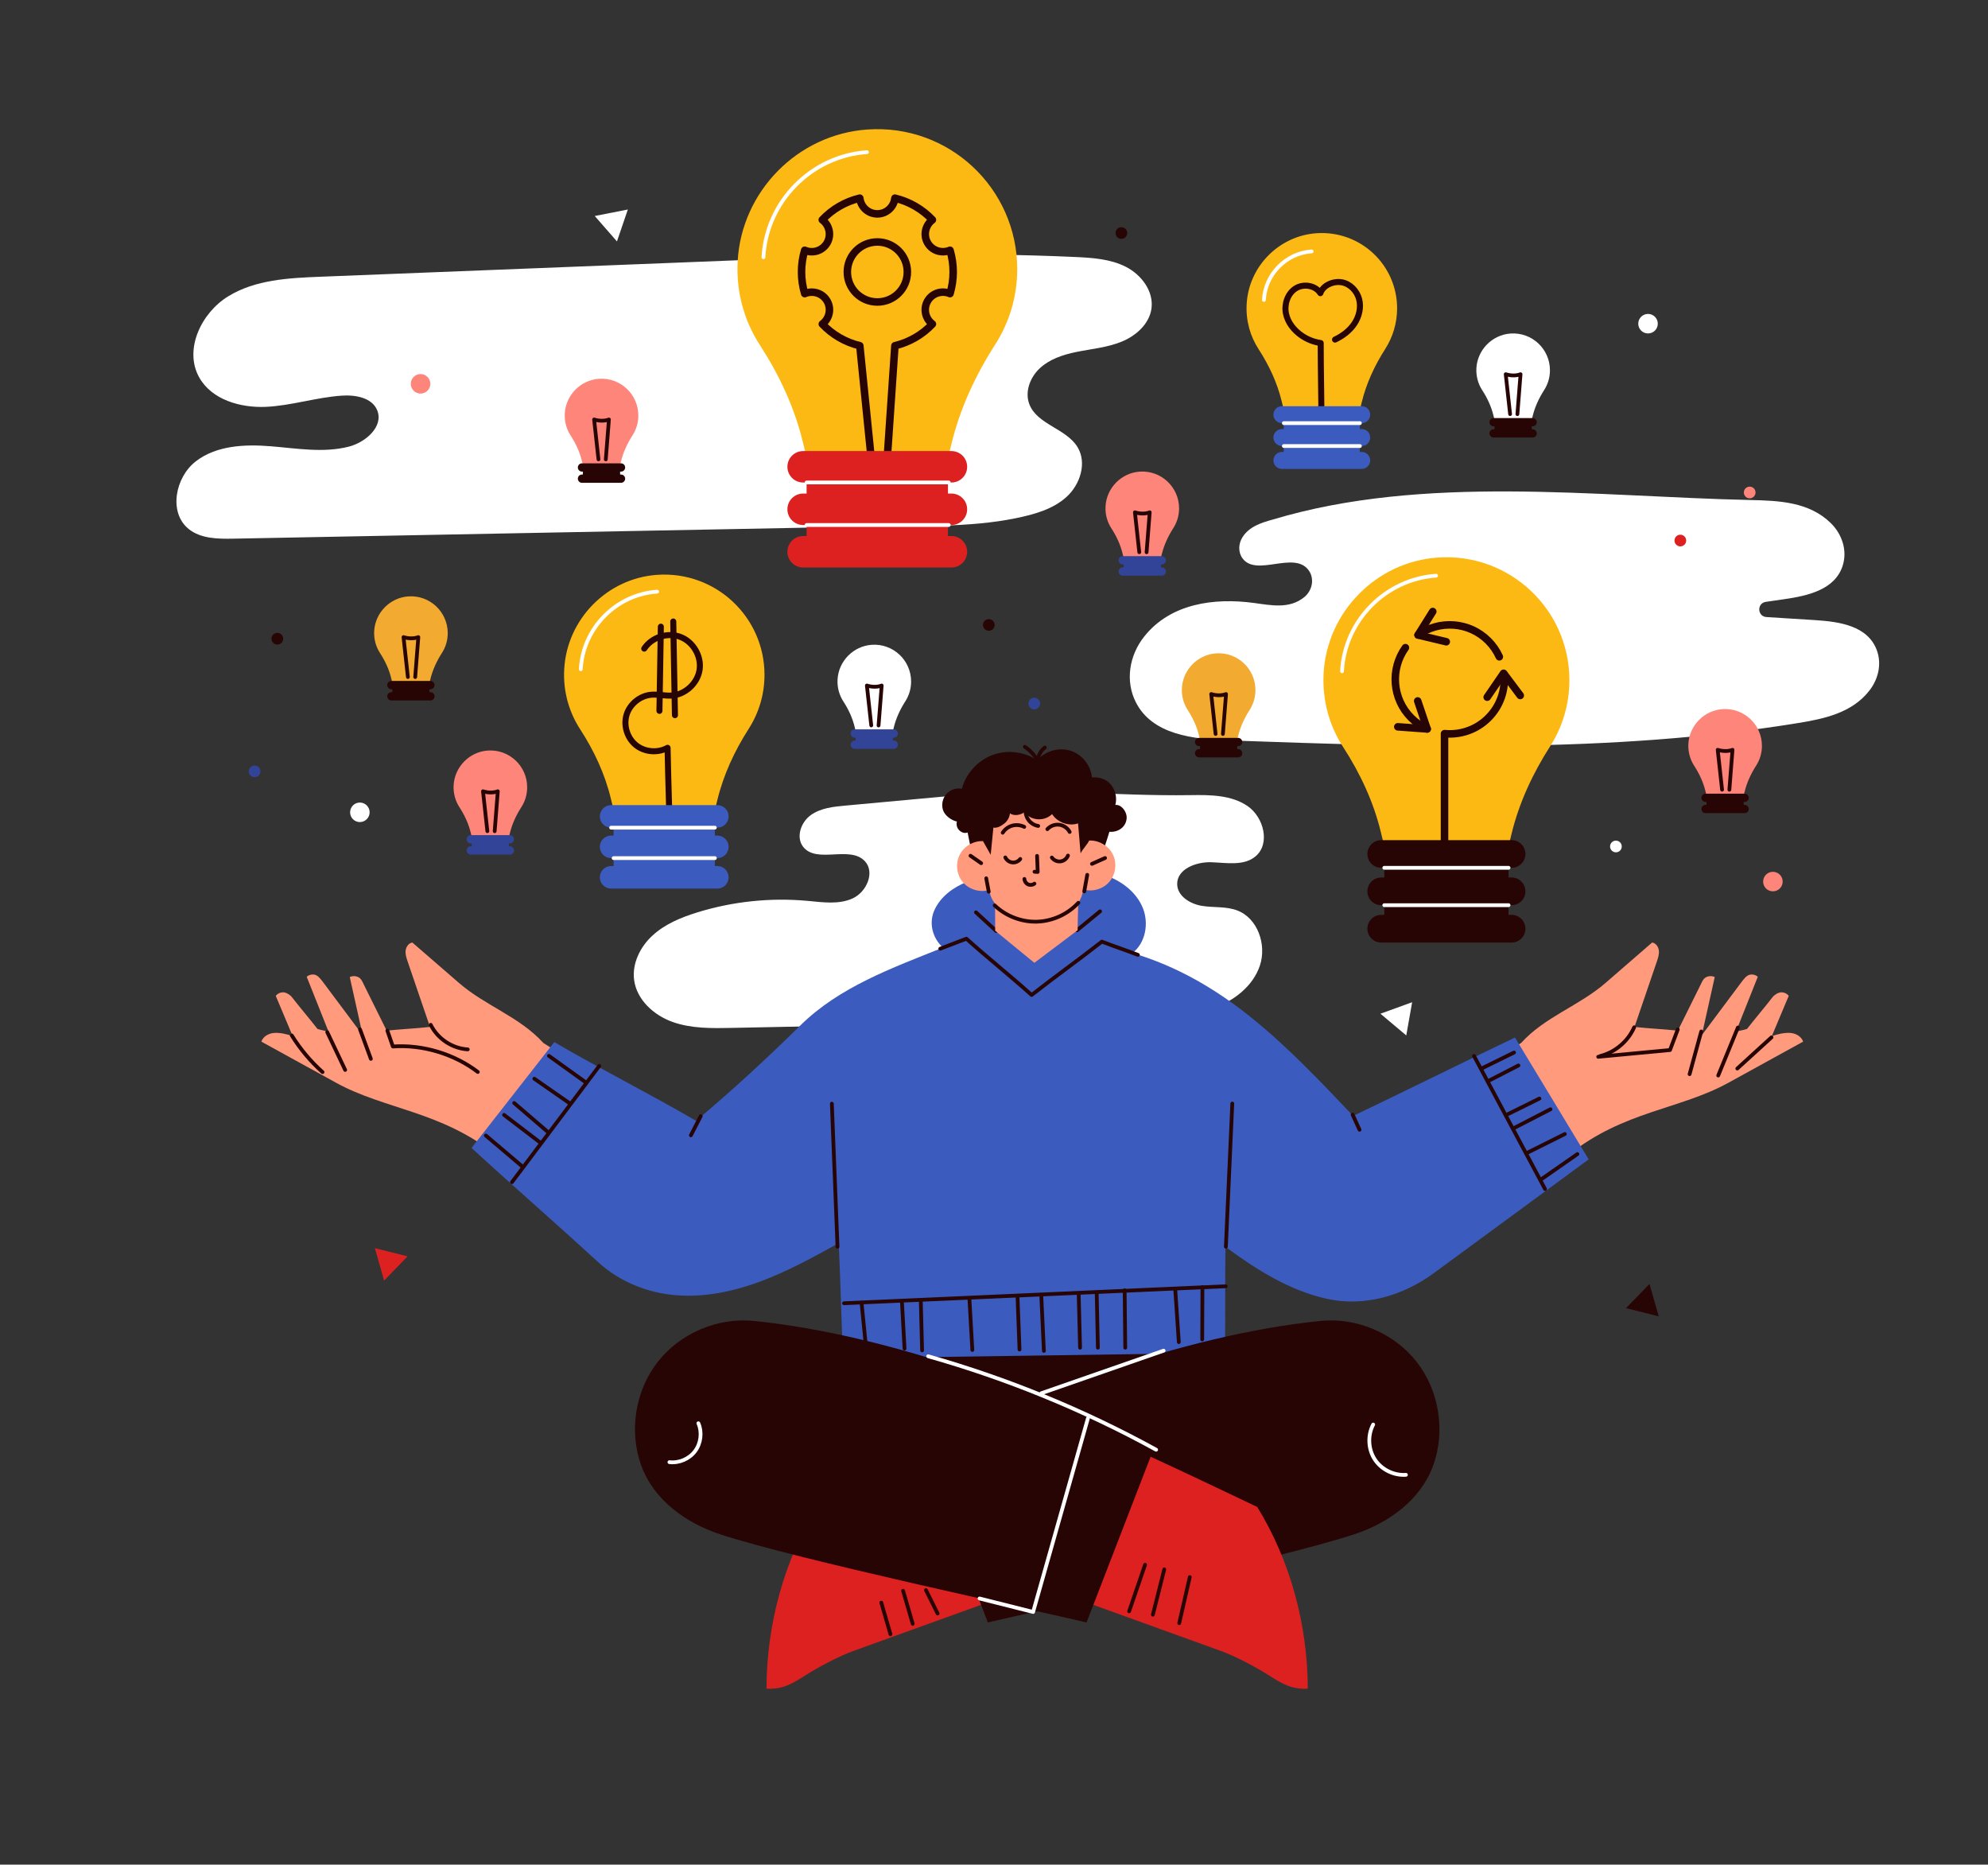 <svg xml:space="preserve" viewBox="324 349.92 416.88 390.96" version="1.1" xmlns:xlink="http://www.w3.org/1999/xlink" xmlns="http://www.w3.org/2000/svg" style="max-height: 500px" width="416.88" height="390.96">
<rect x="324" y="349.92" width="416.88" height="390.96" fill="#333333" stroke="none"/>
<desc>Created with Fabric.js 5.2.4</desc>
<defs>
</defs>
<g id="139f8fa0-839e-4956-8b20-7f3a81467725" transform="matrix(1 0 0 1 540 540)">
<rect height="1080" width="1080" ry="0" rx="0" y="-540" x="-540" style="stroke: none; stroke-width: 1; stroke-dasharray: none; stroke-linecap: butt; stroke-dashoffset: 0; stroke-linejoin: miter; stroke-miterlimit: 4; fill: rgb(255,255,255); fill-rule: nonzero; opacity: 1; visibility: hidden;"/>
</g>
<g id="f1aa9e87-ce59-452a-8360-33a313494a99" transform="matrix(1 0 0 1 540 540)">
</g>
<g transform="matrix(1 0 0 1 639.49 479.65)">
<path stroke-linecap="round" d="M 620.93 168.845 C 618.519 169.509 615.997 170.299 614.566 172.521 C 613.697 173.873 613.594 175.659 614.535 176.964 C 617.396 180.932 625.167 175.462 628.298 179.327 C 629.728 181.09 629.254 183.691 627.499 185.122 C 624.369 187.667 620.535 186.821 616.93 186.339 C 608.645 185.224 599.46 186.418 593.934 193.391 C 590.811 197.319 589.91 202.695 592.187 207.169 C 595.665 213.999 604.211 214.893 611.554 215.153 C 651.389 216.553 691.531 217.928 730.883 211.549 C 736.48 210.64 742.369 209.438 746.053 204.655 C 747.895 202.268 748.614 199.122 747.579 196.292 C 745.682 191.09 739.689 190.26 734.583 189.936 C 731.191 189.723 727.8 189.509 724.417 189.296 C 722.496 189.177 722.385 186.387 724.29 186.11 L 728.124 185.556 C 733.049 184.845 738.765 183.596 740.393 178.568 C 741.429 175.39 740.306 171.952 737.919 169.604 C 733.35 165.122 727.01 164.892 721.025 164.758 C 688.456 164.039 652.63 159.327 620.93 168.845 Z" transform="translate(-669.49, -189.65)" style="stroke: none; stroke-width: 1; stroke-dasharray: none; stroke-linecap: butt; stroke-dashoffset: 0; stroke-linejoin: miter; stroke-miterlimit: 4; fill: rgb(255,255,255); fill-rule: nonzero; opacity: 1;"/>
</g>
<g transform="matrix(1 0 0 1 463.26 433.08)">
<path stroke-linecap="round" d="M 535.94 170.308 C 491.615 171.162 447.291 172.007 402.967 172.861 C 399.686 172.924 396.097 172.885 393.551 170.822 C 389.306 167.375 390.737 159.992 395.061 156.648 C 399.385 153.312 405.314 153.043 410.761 153.486 C 416.208 153.928 421.765 154.916 427.069 153.588 C 430.65 152.695 434.492 149.359 433.101 145.944 C 432.01 143.272 428.492 142.671 425.615 142.877 C 420.263 143.248 415.069 144.987 409.718 145.225 C 404.358 145.454 398.374 143.715 395.765 139.035 C 392.524 133.225 396.192 125.517 401.868 122.039 C 407.544 118.56 414.524 118.205 421.172 117.944 C 451.876 116.734 482.58 115.517 513.283 114.307 C 535.576 113.43 557.125 112.774 579.41 113.802 C 583.062 113.968 586.833 114.205 590.098 115.865 C 593.355 117.525 595.971 121.011 595.458 124.632 C 594.999 127.873 592.193 130.347 589.165 131.572 C 586.129 132.806 582.817 133.074 579.608 133.738 C 576.88 134.308 574.114 135.217 572.066 137.114 C 570.019 139.003 568.849 142.07 569.853 144.671 C 571.497 148.956 577.592 149.754 579.963 153.675 C 581.971 156.98 580.509 161.525 577.639 164.118 C 574.77 166.711 570.865 167.778 567.07 168.561 C 557.102 170.616 546.098 170.11 535.94 170.308 Z" transform="translate(-493.26, -143.08)" style="stroke: none; stroke-width: 1; stroke-dasharray: none; stroke-linecap: butt; stroke-dashoffset: 0; stroke-linejoin: miter; stroke-miterlimit: 4; fill: rgb(255,255,255); fill-rule: nonzero; opacity: 1;"/>
</g>
<g transform="matrix(1 0 0 1 522.97 540.7)">
<path stroke-linecap="round" d="M 549.437 274.586 C 535.429 274.871 521.421 275.156 507.413 275.44 C 503.239 275.527 498.963 275.59 495.034 274.191 C 491.105 272.784 487.547 269.567 486.978 265.432 C 486.504 261.938 488.259 258.412 490.86 256.041 C 493.461 253.661 496.812 252.278 500.18 251.235 C 507.65 248.918 515.579 248.088 523.374 248.808 C 526.552 249.1 529.903 249.614 532.805 248.286 C 535.706 246.958 537.532 242.839 535.374 240.499 C 532.235 237.1 525.239 241.108 522.409 237.456 C 520.86 235.448 521.951 232.317 524.006 230.831 C 526.062 229.345 528.726 229.061 531.247 228.831 C 539.73 228.049 548.22 227.266 556.702 226.491 C 572.528 225.037 587.761 226.879 603.651 226.634 C 607.777 226.57 612.204 226.594 615.611 228.926 C 619.019 231.258 620.434 236.847 617.264 239.487 C 614.813 241.527 611.208 240.816 608.022 240.705 C 604.837 240.594 600.805 242.12 600.852 245.306 C 600.892 247.804 603.564 249.448 606.03 249.851 C 608.497 250.254 611.098 249.922 613.437 250.808 C 617.738 252.436 619.651 257.986 618.204 262.349 C 616.758 266.713 612.71 269.82 608.362 271.322 C 604.014 272.824 599.335 272.958 594.734 273.077 C 580.014 273.44 564.149 274.286 549.437 274.586 Z" transform="translate(-552.97, -250.7)" style="stroke: none; stroke-width: 1; stroke-dasharray: none; stroke-linecap: butt; stroke-dashoffset: 0; stroke-linejoin: miter; stroke-miterlimit: 4; fill: rgb(255,255,255); fill-rule: nonzero; opacity: 1;"/>
</g>
<g transform="matrix(1 0 0 1 406.04 615.02)">
<path stroke-linecap="round" d="M 434.547 328.42 L 439.464 323.337 L 432.61 321.622 L 434.547 328.42 Z" transform="translate(-436.04, -325.02)" style="stroke: none; stroke-width: 1; stroke-dasharray: none; stroke-linecap: butt; stroke-dashoffset: 0; stroke-linejoin: miter; stroke-miterlimit: 4; fill: rgb(221,33,32); fill-rule: nonzero; opacity: 1;"/>
</g>
<g transform="matrix(1 0 0 1 668.4 622.52)">
<path stroke-linecap="round" d="M 699.896 329.122 L 694.971 334.197 L 701.833 335.92 L 699.896 329.122 Z" transform="translate(-698.4, -332.52)" style="stroke: none; stroke-width: 1; stroke-dasharray: none; stroke-linecap: butt; stroke-dashoffset: 0; stroke-linejoin: miter; stroke-miterlimit: 4; fill: rgb(39,5,4); fill-rule: nonzero; opacity: 1;"/>
</g>
<g transform="matrix(1 0 0 1 616.8 563.54)">
<path stroke-linecap="round" d="M 643.477 272.466 L 648.892 277.019 L 650.125 270.055 L 643.477 272.466 Z" transform="translate(-646.8, -273.54)" style="stroke: none; stroke-width: 1; stroke-dasharray: none; stroke-linecap: butt; stroke-dashoffset: 0; stroke-linejoin: miter; stroke-miterlimit: 4; fill: rgb(255,255,255); fill-rule: nonzero; opacity: 1;"/>
</g>
<g transform="matrix(1 0 0 1 452.19 397.19)">
<path stroke-linecap="round" d="M 485.659 103.849 L 478.719 105.209 L 483.375 110.537 L 485.659 103.849 Z" transform="translate(-482.19, -107.19)" style="stroke: none; stroke-width: 1; stroke-dasharray: none; stroke-linecap: butt; stroke-dashoffset: 0; stroke-linejoin: miter; stroke-miterlimit: 4; fill: rgb(255,255,255); fill-rule: nonzero; opacity: 1;"/>
</g>
<g transform="matrix(1 0 0 1 412.19 430.4)">
<path stroke-linecap="round" d="M 444.241 140.396 C 444.241 139.265 443.324 138.348 442.194 138.348 C 441.063 138.348 440.146 139.265 440.146 140.396 C 440.146 141.526 441.063 142.443 442.194 142.443 C 443.324 142.435 444.241 141.518 444.241 140.396 Z" transform="translate(-442.19, -140.4)" style="stroke: none; stroke-width: 1; stroke-dasharray: none; stroke-linecap: butt; stroke-dashoffset: 0; stroke-linejoin: miter; stroke-miterlimit: 4; fill: rgb(254,133,122); fill-rule: nonzero; opacity: 1;"/>
</g>
<g transform="matrix(1 0 0 1 695.77 534.76)">
<path stroke-linecap="round" d="M 727.822 244.759 C 727.822 243.629 726.905 242.712 725.775 242.712 C 724.644 242.712 723.727 243.629 723.727 244.759 C 723.727 245.889 724.644 246.806 725.775 246.806 C 726.905 246.806 727.822 245.889 727.822 244.759 Z" transform="translate(-725.77, -244.76)" style="stroke: none; stroke-width: 1; stroke-dasharray: none; stroke-linecap: butt; stroke-dashoffset: 0; stroke-linejoin: miter; stroke-miterlimit: 4; fill: rgb(254,133,122); fill-rule: nonzero; opacity: 1;"/>
</g>
<g transform="matrix(1 0 0 1 669.59 417.79)">
<path stroke-linecap="round" d="M 701.635 127.787 C 701.635 126.656 700.718 125.739 699.587 125.739 C 698.457 125.739 697.54 126.656 697.54 127.787 C 697.54 128.917 698.457 129.834 699.587 129.834 C 700.726 129.826 701.635 128.917 701.635 127.787 Z" transform="translate(-699.59, -127.79)" style="stroke: none; stroke-width: 1; stroke-dasharray: none; stroke-linecap: butt; stroke-dashoffset: 0; stroke-linejoin: miter; stroke-miterlimit: 4; fill: rgb(255,255,255); fill-rule: nonzero; opacity: 1;"/>
</g>
<g transform="matrix(1 0 0 1 399.46 520.24)">
<path stroke-linecap="round" d="M 431.511 230.237 C 431.511 229.107 430.594 228.19 429.463 228.19 C 428.333 228.19 427.416 229.107 427.416 230.237 C 427.416 231.368 428.333 232.285 429.463 232.285 C 430.594 232.277 431.511 231.36 431.511 230.237 Z" transform="translate(-429.46, -230.24)" style="stroke: none; stroke-width: 1; stroke-dasharray: none; stroke-linecap: butt; stroke-dashoffset: 0; stroke-linejoin: miter; stroke-miterlimit: 4; fill: rgb(255,255,255); fill-rule: nonzero; opacity: 1;"/>
</g>
<g transform="matrix(1 0 0 1 676.36 463.26)">
<path stroke-linecap="round" d="M 707.59 173.256 C 707.59 172.576 707.044 172.031 706.364 172.031 C 705.684 172.031 705.139 172.576 705.139 173.256 C 705.139 173.936 705.684 174.481 706.364 174.481 C 707.044 174.481 707.59 173.928 707.59 173.256 Z" transform="translate(-706.36, -173.26)" style="stroke: none; stroke-width: 1; stroke-dasharray: none; stroke-linecap: butt; stroke-dashoffset: 0; stroke-linejoin: miter; stroke-miterlimit: 4; fill: rgb(221,33,32); fill-rule: nonzero; opacity: 1;"/>
</g>
<g transform="matrix(1 0 0 1 662.85 527.4)">
<path stroke-linecap="round" d="M 694.08 237.4 C 694.08 236.72 693.534 236.175 692.854 236.175 C 692.175 236.175 691.629 236.72 691.629 237.4 C 691.629 238.08 692.175 238.625 692.854 238.625 C 693.534 238.625 694.08 238.08 694.08 237.4 Z" transform="translate(-692.85, -237.4)" style="stroke: none; stroke-width: 1; stroke-dasharray: none; stroke-linecap: butt; stroke-dashoffset: 0; stroke-linejoin: miter; stroke-miterlimit: 4; fill: rgb(255,255,255); fill-rule: nonzero; opacity: 1;"/>
</g>
<g transform="matrix(1 0 0 1 559.15 398.78)">
<path stroke-linecap="round" d="M 590.378 108.782 C 590.378 108.102 589.832 107.557 589.153 107.557 C 588.473 107.557 587.927 108.102 587.927 108.782 C 587.927 109.462 588.473 110.007 589.153 110.007 C 589.832 110.007 590.378 109.454 590.378 108.782 Z" transform="translate(-589.15, -108.78)" style="stroke: none; stroke-width: 1; stroke-dasharray: none; stroke-linecap: butt; stroke-dashoffset: 0; stroke-linejoin: miter; stroke-miterlimit: 4; fill: rgb(39,5,4); fill-rule: nonzero; opacity: 1;"/>
</g>
<g transform="matrix(1 0 0 1 540.89 497.43)">
<path stroke-linecap="round" d="M 572.111 207.432 C 572.111 206.752 571.566 206.207 570.886 206.207 C 570.206 206.207 569.661 206.752 569.661 207.432 C 569.661 208.112 570.206 208.657 570.886 208.657 C 571.566 208.657 572.111 208.104 572.111 207.432 Z" transform="translate(-570.89, -207.43)" style="stroke: none; stroke-width: 1; stroke-dasharray: none; stroke-linecap: butt; stroke-dashoffset: 0; stroke-linejoin: miter; stroke-miterlimit: 4; fill: rgb(50,68,152); fill-rule: nonzero; opacity: 1;"/>
</g>
<g transform="matrix(1 0 0 1 377.4 511.65)">
<path stroke-linecap="round" d="M 408.623 221.652 C 408.623 220.973 408.077 220.427 407.397 220.427 C 406.718 220.427 406.172 220.973 406.172 221.652 C 406.172 222.332 406.718 222.878 407.397 222.878 C 408.077 222.878 408.623 222.332 408.623 221.652 Z" transform="translate(-407.4, -221.65)" style="stroke: none; stroke-width: 1; stroke-dasharray: none; stroke-linecap: butt; stroke-dashoffset: 0; stroke-linejoin: miter; stroke-miterlimit: 4; fill: rgb(50,68,152); fill-rule: nonzero; opacity: 1;"/>
</g>
<g transform="matrix(1 0 0 1 690.91 453.18)">
<path stroke-linecap="round" d="M 722.133 163.179 C 722.133 162.499 721.588 161.953 720.908 161.953 C 720.228 161.953 719.683 162.499 719.683 163.179 C 719.683 163.859 720.228 164.404 720.908 164.404 C 721.58 164.404 722.133 163.851 722.133 163.179 Z" transform="translate(-720.91, -163.18)" style="stroke: none; stroke-width: 1; stroke-dasharray: none; stroke-linecap: butt; stroke-dashoffset: 0; stroke-linejoin: miter; stroke-miterlimit: 4; fill: rgb(254,133,122); fill-rule: nonzero; opacity: 1;"/>
</g>
<g transform="matrix(1 0 0 1 382.15 483.84)">
<path stroke-linecap="round" d="M 413.379 193.842 C 413.379 193.163 412.834 192.617 412.154 192.617 C 411.474 192.617 410.929 193.163 410.929 193.842 C 410.929 194.522 411.474 195.068 412.154 195.068 C 412.834 195.068 413.379 194.522 413.379 193.842 Z" transform="translate(-412.15, -193.84)" style="stroke: none; stroke-width: 1; stroke-dasharray: none; stroke-linecap: butt; stroke-dashoffset: 0; stroke-linejoin: miter; stroke-miterlimit: 4; fill: rgb(39,5,4); fill-rule: nonzero; opacity: 1;"/>
</g>
<g transform="matrix(1 0 0 1 531.35 480.95)">
<path stroke-linecap="round" d="M 562.579 190.949 C 562.579 190.269 562.033 189.724 561.353 189.724 C 560.674 189.724 560.128 190.269 560.128 190.949 C 560.128 191.629 560.674 192.175 561.353 192.175 C 562.025 192.183 562.579 191.629 562.579 190.949 Z" transform="translate(-561.35, -190.95)" style="stroke: none; stroke-width: 1; stroke-dasharray: none; stroke-linecap: butt; stroke-dashoffset: 0; stroke-linejoin: miter; stroke-miterlimit: 4; fill: rgb(39,5,4); fill-rule: nonzero; opacity: 1;"/>
</g>
<g transform="matrix(1 0 0 1 641.3 428.9)">
<path stroke-linecap="round" d="M 679.021 137.55 C 679.021 133.107 675.266 129.542 670.76 129.85 C 666.91 130.119 663.811 133.265 663.598 137.123 C 663.503 138.83 663.969 140.427 664.823 141.739 C 665.89 143.384 666.728 145.17 667.187 147.083 L 667.4 147.961 L 675.203 147.961 L 675.384 147.202 C 675.859 145.241 676.713 143.407 677.803 141.708 C 678.578 140.506 679.021 139.075 679.021 137.55 Z" transform="translate(-671.3, -138.9)" style="stroke: none; stroke-width: 1; stroke-dasharray: none; stroke-linecap: butt; stroke-dashoffset: 0; stroke-linejoin: miter; stroke-miterlimit: 4; fill: rgb(255,255,255); fill-rule: nonzero; opacity: 1;"/>
</g>
<g transform="matrix(1 0 0 1 641.3 439.62)">
<path stroke-linecap="round" d="M 675.388 149.92 L 675.198 149.92 L 675.198 149.311 L 675.388 149.311 C 675.87 149.311 676.258 148.924 676.258 148.442 C 676.258 147.96 675.87 147.572 675.388 147.572 L 667.206 147.572 C 666.724 147.572 666.337 147.96 666.337 148.442 C 666.337 148.924 666.724 149.311 667.206 149.311 L 667.396 149.311 L 667.396 149.92 L 667.206 149.92 C 666.724 149.92 666.337 150.307 666.337 150.79 C 666.337 151.272 666.724 151.659 667.206 151.659 L 667.396 151.659 L 675.198 151.659 L 675.388 151.659 C 675.87 151.659 676.258 151.272 676.258 150.79 C 676.258 150.315 675.87 149.92 675.388 149.92 Z" transform="translate(-671.3, -149.62)" style="stroke: none; stroke-width: 1; stroke-dasharray: none; stroke-linecap: butt; stroke-dashoffset: 0; stroke-linejoin: miter; stroke-miterlimit: 4; fill: rgb(39,5,4); fill-rule: nonzero; opacity: 1;"/>
</g>
<g transform="matrix(1 0 0 1 641.3 432.57)">
<path stroke-linecap="round" d="M 670.664 146.744 C 670.355 143.954 670.055 141.171 669.747 138.38 C 670.711 138.697 671.913 138.752 672.853 138.38 C 672.616 141.195 672.426 143.938 672.197 146.752" transform="translate(-671.3, -142.57)" style="stroke: rgb(39,5,4); stroke-width: 0.791; stroke-dasharray: none; stroke-linecap: round; stroke-dashoffset: 0; stroke-linejoin: round; stroke-miterlimit: 10; fill: none; fill-rule: nonzero; opacity: 1;"/>
</g>
<g transform="matrix(1 0 0 1 563.53 457.85)">
<path stroke-linecap="round" d="M 601.252 166.506 C 601.252 162.063 597.497 158.498 592.991 158.807 C 589.141 159.075 586.042 162.222 585.829 166.079 C 585.734 167.787 586.2 169.384 587.054 170.696 C 588.121 172.34 588.959 174.127 589.418 176.04 L 589.631 176.917 L 597.434 176.917 L 597.615 176.158 C 598.09 174.198 598.943 172.364 600.034 170.664 C 600.809 169.463 601.252 168.032 601.252 166.506 Z" transform="translate(-593.53, -167.85)" style="stroke: none; stroke-width: 1; stroke-dasharray: none; stroke-linecap: butt; stroke-dashoffset: 0; stroke-linejoin: miter; stroke-miterlimit: 4; fill: rgb(254,133,122); fill-rule: nonzero; opacity: 1;"/>
</g>
<g transform="matrix(1 0 0 1 563.53 468.57)">
<path stroke-linecap="round" d="M 597.619 178.877 L 597.43 178.877 L 597.43 178.268 L 597.619 178.268 C 598.102 178.268 598.489 177.881 598.489 177.398 C 598.489 176.916 598.102 176.529 597.619 176.529 L 589.437 176.529 C 588.955 176.529 588.568 176.916 588.568 177.398 C 588.568 177.881 588.955 178.268 589.437 178.268 L 589.627 178.268 L 589.627 178.877 L 589.437 178.877 C 588.955 178.877 588.568 179.264 588.568 179.746 C 588.568 180.228 588.955 180.616 589.437 180.616 L 589.627 180.616 L 597.43 180.616 L 597.619 180.616 C 598.102 180.616 598.489 180.228 598.489 179.746 C 598.481 179.272 598.094 178.877 597.619 178.877 Z" transform="translate(-593.53, -178.57)" style="stroke: none; stroke-width: 1; stroke-dasharray: none; stroke-linecap: butt; stroke-dashoffset: 0; stroke-linejoin: miter; stroke-miterlimit: 4; fill: rgb(50,68,152); fill-rule: nonzero; opacity: 1;"/>
</g>
<g transform="matrix(1 0 0 1 563.54 461.52)">
<path stroke-linecap="round" d="M 592.904 175.701 C 592.596 172.91 592.296 170.128 591.987 167.337 C 592.952 167.653 594.153 167.709 595.094 167.337 C 594.857 170.151 594.667 172.894 594.438 175.709" transform="translate(-593.54, -171.52)" style="stroke: rgb(39,5,4); stroke-width: 0.791; stroke-dasharray: none; stroke-linecap: round; stroke-dashoffset: 0; stroke-linejoin: round; stroke-miterlimit: 10; fill: none; fill-rule: nonzero; opacity: 1;"/>
</g>
<g transform="matrix(1 0 0 1 579.55 495.96)">
<path stroke-linecap="round" d="M 617.264 204.609 C 617.264 200.167 613.51 196.601 609.004 196.91 C 605.154 197.178 602.055 200.325 601.841 204.182 C 601.747 205.89 602.213 207.487 603.067 208.799 C 604.134 210.443 604.972 212.23 605.43 214.143 L 605.644 215.02 L 613.446 215.02 L 613.628 214.261 C 614.102 212.301 614.956 210.467 616.047 208.767 C 616.814 207.566 617.264 206.135 617.264 204.609 Z" transform="translate(-609.55, -205.96)" style="stroke: none; stroke-width: 1; stroke-dasharray: none; stroke-linecap: butt; stroke-dashoffset: 0; stroke-linejoin: miter; stroke-miterlimit: 4; fill: rgb(242,170,49); fill-rule: nonzero; opacity: 1;"/>
</g>
<g transform="matrix(1 0 0 1 579.54 506.68)">
<path stroke-linecap="round" d="M 613.632 216.98 L 613.442 216.98 L 613.442 216.371 L 613.632 216.371 C 614.114 216.371 614.501 215.984 614.501 215.502 C 614.501 215.019 614.114 214.632 613.632 214.632 L 605.45 214.632 C 604.968 214.632 604.58 215.019 604.58 215.502 C 604.58 215.984 604.968 216.371 605.45 216.371 L 605.64 216.371 L 605.64 216.98 L 605.45 216.98 C 604.968 216.98 604.58 217.367 604.58 217.849 C 604.58 218.332 604.968 218.719 605.45 218.719 L 605.64 218.719 L 613.442 218.719 L 613.632 218.719 C 614.114 218.719 614.501 218.332 614.501 217.849 C 614.501 217.375 614.114 216.98 613.632 216.98 Z" transform="translate(-609.54, -216.68)" style="stroke: none; stroke-width: 1; stroke-dasharray: none; stroke-linecap: butt; stroke-dashoffset: 0; stroke-linejoin: miter; stroke-miterlimit: 4; fill: rgb(39,5,4); fill-rule: nonzero; opacity: 1;"/>
</g>
<g transform="matrix(1 0 0 1 579.54 499.63)">
<path stroke-linecap="round" d="M 608.907 213.804 C 608.599 211.013 608.299 208.231 607.99 205.44 C 608.955 205.756 610.156 205.812 611.097 205.44 C 610.86 208.254 610.67 210.997 610.441 213.812" transform="translate(-609.54, -209.63)" style="stroke: rgb(39,5,4); stroke-width: 0.791; stroke-dasharray: none; stroke-linecap: round; stroke-dashoffset: 0; stroke-linejoin: round; stroke-miterlimit: 10; fill: none; fill-rule: nonzero; opacity: 1;"/>
</g>
<g transform="matrix(1 0 0 1 685.75 507.65)">
<path stroke-linecap="round" d="M 723.472 216.3 C 723.472 211.857 719.717 208.292 715.211 208.6 C 711.361 208.869 708.262 212.015 708.049 215.873 C 707.954 217.581 708.421 219.178 709.274 220.49 C 710.342 222.134 711.179 223.921 711.638 225.834 L 711.851 226.711 L 719.654 226.711 L 719.836 225.952 C 720.31 223.992 721.164 222.158 722.255 220.458 C 723.029 219.257 723.472 217.826 723.472 216.3 Z" transform="translate(-715.75, -217.65)" style="stroke: none; stroke-width: 1; stroke-dasharray: none; stroke-linecap: butt; stroke-dashoffset: 0; stroke-linejoin: miter; stroke-miterlimit: 4; fill: rgb(254,133,122); fill-rule: nonzero; opacity: 1;"/>
</g>
<g transform="matrix(1 0 0 1 685.75 518.37)">
<path stroke-linecap="round" d="M 719.84 228.671 L 719.65 228.671 L 719.65 228.062 L 719.84 228.062 C 720.322 228.062 720.709 227.675 720.709 227.192 C 720.709 226.71 720.322 226.323 719.84 226.323 L 711.658 226.323 C 711.175 226.323 710.788 226.71 710.788 227.192 C 710.788 227.675 711.175 228.062 711.658 228.062 L 711.847 228.062 L 711.847 228.671 L 711.658 228.671 C 711.175 228.671 710.788 229.058 710.788 229.54 C 710.788 230.022 711.175 230.41 711.658 230.41 L 711.847 230.41 L 719.65 230.41 L 719.84 230.41 C 720.322 230.41 720.709 230.022 720.709 229.54 C 720.709 229.066 720.322 228.671 719.84 228.671 Z" transform="translate(-715.75, -228.37)" style="stroke: none; stroke-width: 1; stroke-dasharray: none; stroke-linecap: butt; stroke-dashoffset: 0; stroke-linejoin: miter; stroke-miterlimit: 4; fill: rgb(39,5,4); fill-rule: nonzero; opacity: 1;"/>
</g>
<g transform="matrix(1 0 0 1 685.75 511.32)">
<path stroke-linecap="round" d="M 715.115 225.495 C 714.806 222.704 714.506 219.921 714.198 217.131 C 715.162 217.447 716.364 217.502 717.305 217.131 C 717.067 219.945 716.878 222.688 716.648 225.502" transform="translate(-715.75, -221.32)" style="stroke: rgb(39,5,4); stroke-width: 0.791; stroke-dasharray: none; stroke-linecap: round; stroke-dashoffset: 0; stroke-linejoin: round; stroke-miterlimit: 10; fill: none; fill-rule: nonzero; opacity: 1;"/>
</g>
<g transform="matrix(1 0 0 1 507.34 494.16)">
<path stroke-linecap="round" d="M 545.057 202.815 C 545.057 198.372 541.302 194.807 536.796 195.115 C 532.946 195.384 529.847 198.53 529.634 202.388 C 529.539 204.096 530.006 205.693 530.859 207.005 C 531.926 208.649 532.764 210.436 533.223 212.349 L 533.436 213.226 L 541.239 213.226 L 541.421 212.467 C 541.895 210.507 542.749 208.673 543.84 206.973 C 544.606 205.772 545.057 204.349 545.057 202.815 Z" transform="translate(-537.34, -204.16)" style="stroke: none; stroke-width: 1; stroke-dasharray: none; stroke-linecap: butt; stroke-dashoffset: 0; stroke-linejoin: miter; stroke-miterlimit: 4; fill: rgb(255,255,255); fill-rule: nonzero; opacity: 1;"/>
</g>
<g transform="matrix(1 0 0 1 507.33 504.89)">
<path stroke-linecap="round" d="M 541.424 215.194 L 541.235 215.194 L 541.235 214.586 L 541.424 214.586 C 541.907 214.586 542.294 214.198 542.294 213.716 C 542.294 213.234 541.907 212.846 541.424 212.846 L 533.243 212.846 C 532.76 212.846 532.373 213.234 532.373 213.716 C 532.373 214.198 532.76 214.586 533.243 214.586 L 533.432 214.586 L 533.432 215.194 L 533.243 215.194 C 532.76 215.194 532.373 215.582 532.373 216.064 C 532.373 216.546 532.76 216.933 533.243 216.933 L 533.432 216.933 L 541.235 216.933 L 541.424 216.933 C 541.907 216.933 542.294 216.546 542.294 216.064 C 542.294 215.582 541.899 215.194 541.424 215.194 Z" transform="translate(-537.33, -214.89)" style="stroke: none; stroke-width: 1; stroke-dasharray: none; stroke-linecap: butt; stroke-dashoffset: 0; stroke-linejoin: miter; stroke-miterlimit: 4; fill: rgb(50,68,152); fill-rule: nonzero; opacity: 1;"/>
</g>
<g transform="matrix(1 0 0 1 507.34 497.84)">
<path stroke-linecap="round" d="M 536.7 212.017 C 536.391 209.227 536.091 206.444 535.783 203.653 C 536.747 203.97 537.949 204.025 538.889 203.653 C 538.652 206.468 538.463 209.211 538.233 212.025" transform="translate(-537.34, -207.84)" style="stroke: rgb(39,5,4); stroke-width: 0.791; stroke-dasharray: none; stroke-linecap: round; stroke-dashoffset: 0; stroke-linejoin: round; stroke-miterlimit: 10; fill: none; fill-rule: nonzero; opacity: 1;"/>
</g>
<g transform="matrix(1 0 0 1 450.14 438.38)">
<path stroke-linecap="round" d="M 487.858 147.042 C 487.858 142.599 484.103 139.034 479.597 139.342 C 475.747 139.611 472.648 142.757 472.434 146.615 C 472.34 148.323 472.806 149.919 473.66 151.232 C 474.727 152.876 475.565 154.663 476.023 156.568 L 476.237 157.445 L 484.039 157.445 L 484.221 156.686 C 484.695 154.726 485.549 152.892 486.64 151.192 C 487.407 149.999 487.858 148.568 487.858 147.042 Z" transform="translate(-480.14, -148.38)" style="stroke: none; stroke-width: 1; stroke-dasharray: none; stroke-linecap: butt; stroke-dashoffset: 0; stroke-linejoin: miter; stroke-miterlimit: 4; fill: rgb(254,133,122); fill-rule: nonzero; opacity: 1;"/>
</g>
<g transform="matrix(1 0 0 1 450.13 449.11)">
<path stroke-linecap="round" d="M 484.225 159.413 L 484.035 159.413 L 484.035 158.804 L 484.225 158.804 C 484.707 158.804 485.094 158.416 485.094 157.934 C 485.094 157.452 484.707 157.065 484.225 157.065 L 476.043 157.065 C 475.561 157.065 475.173 157.452 475.173 157.934 C 475.173 158.416 475.561 158.804 476.043 158.804 L 476.233 158.804 L 476.233 159.413 L 476.043 159.413 C 475.561 159.413 475.173 159.8 475.173 160.282 C 475.173 160.764 475.561 161.152 476.043 161.152 L 476.233 161.152 L 484.035 161.152 L 484.225 161.152 C 484.707 161.152 485.094 160.764 485.094 160.282 C 485.094 159.808 484.707 159.413 484.225 159.413 Z" transform="translate(-480.13, -159.11)" style="stroke: none; stroke-width: 1; stroke-dasharray: none; stroke-linecap: butt; stroke-dashoffset: 0; stroke-linejoin: miter; stroke-miterlimit: 4; fill: rgb(39,5,4); fill-rule: nonzero; opacity: 1;"/>
</g>
<g transform="matrix(1 0 0 1 450.14 442.06)">
<path stroke-linecap="round" d="M 479.5 156.236 C 479.192 153.446 478.892 150.663 478.583 147.873 C 479.548 148.189 480.749 148.244 481.69 147.873 C 481.453 150.687 481.263 153.43 481.034 156.244" transform="translate(-480.14, -152.06)" style="stroke: rgb(39,5,4); stroke-width: 0.791; stroke-dasharray: none; stroke-linecap: round; stroke-dashoffset: 0; stroke-linejoin: round; stroke-miterlimit: 10; fill: none; fill-rule: nonzero; opacity: 1;"/>
</g>
<g transform="matrix(1 0 0 1 410.17 484.01)">
<path stroke-linecap="round" d="M 447.889 192.664 C 447.889 188.221 444.134 184.656 439.628 184.964 C 435.779 185.233 432.68 188.379 432.466 192.237 C 432.371 193.945 432.838 195.541 433.692 196.854 C 434.759 198.498 435.597 200.285 436.055 202.198 L 436.269 203.075 L 444.071 203.075 L 444.253 202.316 C 444.727 200.356 445.581 198.522 446.672 196.822 C 447.447 195.62 447.889 194.198 447.889 192.664 Z" transform="translate(-440.17, -194.01)" style="stroke: none; stroke-width: 1; stroke-dasharray: none; stroke-linecap: butt; stroke-dashoffset: 0; stroke-linejoin: miter; stroke-miterlimit: 4; fill: rgb(242,170,49); fill-rule: nonzero; opacity: 1;"/>
</g>
<g transform="matrix(1 0 0 1 410.17 494.74)">
<path stroke-linecap="round" d="M 444.257 205.043 L 444.067 205.043 L 444.067 204.434 L 444.257 204.434 C 444.739 204.434 445.126 204.047 445.126 203.565 C 445.126 203.083 444.739 202.695 444.257 202.695 L 436.075 202.695 C 435.592 202.695 435.205 203.083 435.205 203.565 C 435.205 204.047 435.592 204.434 436.075 204.434 L 436.264 204.434 L 436.264 205.043 L 436.075 205.043 C 435.592 205.043 435.205 205.43 435.205 205.913 C 435.205 206.395 435.592 206.782 436.075 206.782 L 436.264 206.782 L 444.067 206.782 L 444.257 206.782 C 444.739 206.782 445.126 206.395 445.126 205.913 C 445.126 205.43 444.739 205.043 444.257 205.043 Z" transform="translate(-440.17, -204.74)" style="stroke: none; stroke-width: 1; stroke-dasharray: none; stroke-linecap: butt; stroke-dashoffset: 0; stroke-linejoin: miter; stroke-miterlimit: 4; fill: rgb(39,5,4); fill-rule: nonzero; opacity: 1;"/>
</g>
<g transform="matrix(1 0 0 1 410.17 487.69)">
<path stroke-linecap="round" d="M 439.532 201.866 C 439.224 199.075 438.923 196.293 438.615 193.502 C 439.579 193.818 440.781 193.874 441.722 193.502 C 441.485 196.316 441.295 199.06 441.066 201.874" transform="translate(-440.17, -197.69)" style="stroke: rgb(39,5,4); stroke-width: 0.791; stroke-dasharray: none; stroke-linecap: round; stroke-dashoffset: 0; stroke-linejoin: round; stroke-miterlimit: 10; fill: none; fill-rule: nonzero; opacity: 1;"/>
</g>
<g transform="matrix(1 0 0 1 426.83 516.33)">
<path stroke-linecap="round" d="M 464.547 224.987 C 464.547 220.544 460.792 216.979 456.286 217.287 C 452.436 217.556 449.337 220.702 449.124 224.56 C 449.029 226.267 449.495 227.864 450.349 229.176 C 451.416 230.821 452.254 232.607 452.713 234.52 L 452.926 235.398 L 460.729 235.398 L 460.911 234.639 C 461.385 232.678 462.239 230.844 463.33 229.145 C 464.104 227.951 464.547 226.52 464.547 224.987 Z" transform="translate(-456.83, -226.33)" style="stroke: none; stroke-width: 1; stroke-dasharray: none; stroke-linecap: butt; stroke-dashoffset: 0; stroke-linejoin: miter; stroke-miterlimit: 4; fill: rgb(254,133,122); fill-rule: nonzero; opacity: 1;"/>
</g>
<g transform="matrix(1 0 0 1 426.82 527.06)">
<path stroke-linecap="round" d="M 460.914 237.366 L 460.724 237.366 L 460.724 236.757 L 460.914 236.757 C 461.396 236.757 461.784 236.37 461.784 235.888 C 461.784 235.405 461.396 235.018 460.914 235.018 L 452.732 235.018 C 452.25 235.018 451.863 235.405 451.863 235.888 C 451.863 236.37 452.25 236.757 452.732 236.757 L 452.922 236.757 L 452.922 237.366 L 452.732 237.366 C 452.25 237.366 451.863 237.753 451.863 238.235 C 451.863 238.718 452.25 239.105 452.732 239.105 L 452.922 239.105 L 460.724 239.105 L 460.914 239.105 C 461.396 239.105 461.784 238.718 461.784 238.235 C 461.784 237.753 461.389 237.366 460.914 237.366 Z" transform="translate(-456.82, -237.06)" style="stroke: none; stroke-width: 1; stroke-dasharray: none; stroke-linecap: butt; stroke-dashoffset: 0; stroke-linejoin: miter; stroke-miterlimit: 4; fill: rgb(50,68,152); fill-rule: nonzero; opacity: 1;"/>
</g>
<g transform="matrix(1 0 0 1 426.84 520.01)">
<path stroke-linecap="round" d="M 456.199 234.189 C 455.891 231.398 455.591 228.616 455.282 225.825 C 456.247 226.141 457.448 226.197 458.389 225.825 C 458.152 228.639 457.962 231.382 457.733 234.197" transform="translate(-456.84, -230.01)" style="stroke: rgb(39,5,4); stroke-width: 0.791; stroke-dasharray: none; stroke-linecap: round; stroke-dashoffset: 0; stroke-linejoin: round; stroke-miterlimit: 10; fill: none; fill-rule: nonzero; opacity: 1;"/>
</g>
<g transform="matrix(1 0 0 1 410.71 569.77)">
<path stroke-linecap="round" d="M 450.207 265.977 C 446.95 263.147 443.732 260.373 440.476 257.543 C 439.693 257.645 439.147 258.444 439.06 259.226 C 438.974 260.009 439.234 260.792 439.487 261.535 C 441.045 266.104 442.602 270.665 444.167 275.234 C 441.155 275.566 438.096 275.693 435.084 276.017 C 433.543 272.894 431.827 269.472 430.286 266.341 C 430.001 265.764 429.772 265.155 429.211 264.839 C 428.649 264.523 427.93 264.499 427.345 264.776 C 428.254 268.879 429.147 272.863 430.056 276.966 C 427.298 273.282 424.475 269.503 421.724 265.819 C 421.337 265.306 420.72 264.499 420.112 264.317 C 419.495 264.136 418.792 264.294 418.317 264.721 C 419.875 268.602 421.353 272.381 422.91 276.262 C 422.215 276.009 421.266 275.906 420.57 275.653 C 418.831 273.416 416.95 271.226 415.211 268.989 C 414.831 268.499 414.072 268.025 413.456 267.985 C 412.839 267.946 412.207 268.23 411.827 268.721 C 413.06 271.614 414.151 274.286 415.384 277.179 C 414.278 276.76 412.792 276.428 411.606 276.483 C 410.42 276.539 409.179 277.187 408.807 278.317 C 414.025 281.195 419.242 284.057 424.452 286.926 C 434.673 292.563 446.444 292.855 457.891 301.993 L 472.61 281.574 L 467.938 278.594 C 462.989 273.116 455.764 270.815 450.207 265.977 Z" transform="translate(-440.71, -279.77)" style="stroke: none; stroke-width: 1; stroke-dasharray: none; stroke-linecap: butt; stroke-dashoffset: 0; stroke-linejoin: miter; stroke-miterlimit: 4; fill: rgb(255,154,125); fill-rule: nonzero; opacity: 1;"/>
</g>
<g transform="matrix(1 0 0 1 418.21 567.37)">
<path stroke-linecap="round" d="M 444.321 274.791 C 445.759 277.716 448.842 279.755 452.091 279.945" transform="translate(-448.21, -277.37)" style="stroke: rgb(39,5,4); stroke-width: 0.791; stroke-dasharray: none; stroke-linecap: round; stroke-dashoffset: 0; stroke-linejoin: round; stroke-miterlimit: 10; fill: none; fill-rule: nonzero; opacity: 1;"/>
</g>
<g transform="matrix(1 0 0 1 414.71 570.35)">
<path stroke-linecap="round" d="M 435.23 276.017 C 435.618 277.124 436.005 278.231 436.385 279.337 C 442.598 278.895 449.246 280.895 454.195 284.681" transform="translate(-444.71, -280.35)" style="stroke: rgb(39,5,4); stroke-width: 0.791; stroke-dasharray: none; stroke-linecap: round; stroke-dashoffset: 0; stroke-linejoin: round; stroke-miterlimit: 10; fill: none; fill-rule: nonzero; opacity: 1;"/>
</g>
<g transform="matrix(1 0 0 1 400.64 568.85)">
<path stroke-linecap="round" d="M 429.502 275.765 C 430.261 277.82 431.012 279.876 431.771 281.931" transform="translate(-430.64, -278.85)" style="stroke: rgb(39,5,4); stroke-width: 0.791; stroke-dasharray: none; stroke-linecap: round; stroke-dashoffset: 0; stroke-linejoin: round; stroke-miterlimit: 10; fill: none; fill-rule: nonzero; opacity: 1;"/>
</g>
<g transform="matrix(1 0 0 1 394.5 570.29)">
<path stroke-linecap="round" d="M 422.62 276.326 C 423.877 278.966 425.134 281.614 426.383 284.255" transform="translate(-424.5, -280.29)" style="stroke: rgb(39,5,4); stroke-width: 0.791; stroke-dasharray: none; stroke-linecap: round; stroke-dashoffset: 0; stroke-linejoin: round; stroke-miterlimit: 10; fill: none; fill-rule: nonzero; opacity: 1;"/>
</g>
<g transform="matrix(1 0 0 1 388.41 570.86)">
<path stroke-linecap="round" d="M 415.185 277.021 C 416.956 279.874 419.129 282.467 421.635 284.704" transform="translate(-418.41, -280.86)" style="stroke: rgb(39,5,4); stroke-width: 0.791; stroke-dasharray: none; stroke-linecap: round; stroke-dashoffset: 0; stroke-linejoin: round; stroke-miterlimit: 10; fill: none; fill-rule: nonzero; opacity: 1;"/>
</g>
<g transform="matrix(1 0 0 1 670.21 569.77)">
<path stroke-linecap="round" d="M 690.716 265.977 C 693.973 263.147 697.19 260.372 700.447 257.542 C 701.23 257.645 701.775 258.444 701.862 259.226 C 701.949 260.009 701.688 260.791 701.435 261.534 C 699.878 266.104 698.321 270.665 696.755 275.234 C 699.767 275.566 702.827 275.693 705.838 276.017 C 707.38 272.894 709.095 269.471 710.637 266.341 C 710.921 265.764 711.151 265.155 711.712 264.839 C 712.273 264.523 712.993 264.499 713.578 264.776 C 712.668 268.878 711.775 272.863 710.866 276.965 C 713.625 273.282 716.447 269.503 719.198 265.819 C 719.585 265.305 720.202 264.499 720.811 264.317 C 721.427 264.135 722.131 264.293 722.605 264.72 C 721.048 268.602 719.57 272.38 718.012 276.262 C 718.708 276.009 719.657 275.906 720.352 275.653 C 722.091 273.416 723.973 271.226 725.712 268.989 C 726.091 268.499 726.85 268.025 727.467 267.985 C 728.084 267.946 728.716 268.23 729.095 268.72 C 727.862 271.614 726.771 274.286 725.538 277.179 C 726.645 276.76 728.131 276.428 729.317 276.483 C 730.503 276.539 731.744 277.187 732.115 278.317 C 726.898 281.195 721.68 284.056 716.471 286.926 C 706.249 292.562 694.479 292.855 683.032 301.993 L 668.312 281.574 L 672.984 278.594 C 677.933 273.116 685.166 270.815 690.716 265.977 Z" transform="translate(-700.21, -279.77)" style="stroke: none; stroke-width: 1; stroke-dasharray: none; stroke-linecap: butt; stroke-dashoffset: 0; stroke-linejoin: miter; stroke-miterlimit: 4; fill: rgb(255,154,125); fill-rule: nonzero; opacity: 1;"/>
</g>
<g transform="matrix(1 0 0 1 663.13 568.33)">
<path stroke-linecap="round" d="M 696.682 275.314 C 695.394 278.262 692.69 280.547 689.576 281.337" transform="translate(-693.13, -278.33)" style="stroke: rgb(39,5,4); stroke-width: 0.791; stroke-dasharray: none; stroke-linecap: round; stroke-dashoffset: 0; stroke-linejoin: round; stroke-miterlimit: 10; fill: none; fill-rule: nonzero; opacity: 1;"/>
</g>
<g transform="matrix(1 0 0 1 667.48 568.63)">
<path stroke-linecap="round" d="M 705.826 275.765 C 705.28 277.204 704.743 278.643 704.197 280.081 C 699.098 280.587 694.237 280.991 689.138 281.497" transform="translate(-697.48, -278.63)" style="stroke: rgb(39,5,4); stroke-width: 0.791; stroke-dasharray: none; stroke-linecap: round; stroke-dashoffset: 0; stroke-linejoin: round; stroke-miterlimit: 10; fill: none; fill-rule: nonzero; opacity: 1;"/>
</g>
<g transform="matrix(1 0 0 1 679.52 570.67)">
<path stroke-linecap="round" d="M 710.746 276.192 C 709.932 279.172 709.118 282.16 708.303 285.14" transform="translate(-709.52, -280.67)" style="stroke: rgb(39,5,4); stroke-width: 0.791; stroke-dasharray: none; stroke-linecap: round; stroke-dashoffset: 0; stroke-linejoin: round; stroke-miterlimit: 10; fill: none; fill-rule: nonzero; opacity: 1;"/>
</g>
<g transform="matrix(1 0 0 1 686.37 570.39)">
<path stroke-linecap="round" d="M 718.432 275.361 C 717.057 278.712 715.681 282.072 714.306 285.424" transform="translate(-716.37, -280.39)" style="stroke: rgb(39,5,4); stroke-width: 0.791; stroke-dasharray: none; stroke-linecap: round; stroke-dashoffset: 0; stroke-linejoin: round; stroke-miterlimit: 10; fill: none; fill-rule: nonzero; opacity: 1;"/>
</g>
<g transform="matrix(1 0 0 1 691.89 570.69)">
<path stroke-linecap="round" d="M 725.477 277.424 C 723.09 279.606 720.695 281.787 718.307 283.961" transform="translate(-721.89, -280.69)" style="stroke: rgb(39,5,4); stroke-width: 0.791; stroke-dasharray: none; stroke-linecap: round; stroke-dashoffset: 0; stroke-linejoin: round; stroke-miterlimit: 10; fill: none; fill-rule: nonzero; opacity: 1;"/>
</g>
<g transform="matrix(1 0 0 1 540.88 639.59)">
<path stroke-linecap="round" d="M 538.592 340.854 C 546.386 350.941 558.489 357.897 571.224 358.316 C 583.959 358.735 596.987 352.135 603.177 340.996 L 538.592 340.854 Z" transform="translate(-570.88, -349.59)" style="stroke: none; stroke-width: 1; stroke-dasharray: none; stroke-linecap: butt; stroke-dashoffset: 0; stroke-linejoin: miter; stroke-miterlimit: 4; fill: rgb(39,5,4); fill-rule: nonzero; opacity: 1;"/>
</g>
<g transform="matrix(1 0 0 1 540.01 583.5)">
<path stroke-linecap="round" d="M 671.689 277.454 C 660.376 282.869 649.064 288.482 637.752 293.897 C 631.016 286.79 624.265 279.652 616.661 273.486 C 609.056 267.32 600.858 262.521 591.475 259.739 C 594.202 257.644 594.945 253.573 593.68 250.371 C 592.415 247.169 589.491 244.829 586.265 243.62 C 583.04 242.41 579.53 242.213 576.091 242.292 C 572.652 242.371 569.064 242.553 565.648 242.972 C 562.629 243.343 559.577 243.723 556.747 244.829 C 553.917 245.936 551.293 247.881 549.996 250.632 C 548.7 253.383 549.498 256.529 551.72 258.608 C 541.055 262.885 530.004 266.853 521.83 274.924 C 514.889 281.778 507.427 288.648 499.956 294.917 C 490.162 289.209 480.02 284.126 470.233 278.419 C 464.446 285.818 458.668 293.209 452.881 300.608 C 461.656 308.672 470.612 316.442 479.387 324.514 C 483.854 328.616 489.68 330.988 495.727 331.486 C 501.775 331.984 507.862 330.695 513.545 328.569 C 519.229 326.442 524.565 323.502 529.878 320.569 C 530.273 328.695 530.407 336.593 530.802 344.719 L 610.866 343.565 C 610.985 336.016 610.858 328.901 610.977 321.344 C 617.443 326.11 624.423 330.522 632.265 332.245 C 640.115 333.968 648.147 331.62 654.629 326.885 C 665.451 318.972 676.321 310.925 687.143 303.004 C 681.957 294.387 676.882 286.055 671.689 277.454 Z" transform="translate(-570.01, -293.5)" style="stroke: none; stroke-width: 1; stroke-dasharray: none; stroke-linecap: butt; stroke-dashoffset: 0; stroke-linejoin: miter; stroke-miterlimit: 4; fill: rgb(60,91,191); fill-rule: nonzero; opacity: 1;"/>
</g>
<g transform="matrix(1 0 0 1 530.78 543.16)">
<path stroke-linecap="round" d="M 558.656 251.208 C 560.071 252.512 561.486 253.809 562.901 255.113" transform="translate(-560.78, -253.16)" style="stroke: rgb(39,5,4); stroke-width: 0.791; stroke-dasharray: none; stroke-linecap: round; stroke-dashoffset: 0; stroke-linejoin: round; stroke-miterlimit: 10; fill: none; fill-rule: nonzero; opacity: 1;"/>
</g>
<g transform="matrix(1 0 0 1 552.26 542.98)">
<path stroke-linecap="round" d="M 579.846 254.972 C 581.459 253.643 583.072 252.323 584.684 250.995" transform="translate(-582.26, -252.98)" style="stroke: rgb(39,5,4); stroke-width: 0.791; stroke-dasharray: none; stroke-linecap: round; stroke-dashoffset: 0; stroke-linejoin: round; stroke-miterlimit: 10; fill: none; fill-rule: nonzero; opacity: 1;"/>
</g>
<g transform="matrix(1 0 0 1 541.89 552.64)">
<path stroke-linecap="round" d="M 551.167 258.838 C 552.994 258.134 554.82 257.438 556.646 256.735 C 561.16 260.782 565.816 264.49 570.33 268.537 C 575.191 264.719 580.195 261.17 585.057 257.351 C 587.531 258.308 590.132 259.162 592.614 260.126" transform="translate(-571.89, -262.64)" style="stroke: rgb(39,5,4); stroke-width: 0.791; stroke-dasharray: none; stroke-linecap: round; stroke-dashoffset: 0; stroke-linejoin: round; stroke-miterlimit: 10; fill: none; fill-rule: nonzero; opacity: 1;"/>
</g>
<g transform="matrix(1 0 0 1 499.03 596.33)">
<path stroke-linecap="round" d="M 529.624 321.329 C 529.228 311.328 528.833 301.328 528.438 291.328" transform="translate(-529.03, -306.33)" style="stroke: rgb(39,5,4); stroke-width: 0.791; stroke-dasharray: none; stroke-linecap: round; stroke-dashoffset: 0; stroke-linejoin: round; stroke-miterlimit: 10; fill: none; fill-rule: nonzero; opacity: 1;"/>
</g>
<g transform="matrix(1 0 0 1 581.74 596.31)">
<path stroke-linecap="round" d="M 611.065 321.32 C 611.515 311.312 611.966 301.304 612.409 291.297" transform="translate(-611.74, -306.31)" style="stroke: rgb(39,5,4); stroke-width: 0.791; stroke-dasharray: none; stroke-linecap: round; stroke-dashoffset: 0; stroke-linejoin: round; stroke-miterlimit: 10; fill: none; fill-rule: nonzero; opacity: 1;"/>
</g>
<g transform="matrix(1 0 0 1 469.91 585.95)">
<path stroke-linecap="round" d="M 500.937 293.945 C 500.249 295.281 499.562 296.625 498.874 297.961" transform="translate(-499.91, -295.95)" style="stroke: rgb(39,5,4); stroke-width: 0.791; stroke-dasharray: none; stroke-linecap: round; stroke-dashoffset: 0; stroke-linejoin: round; stroke-miterlimit: 10; fill: none; fill-rule: nonzero; opacity: 1;"/>
</g>
<g transform="matrix(1 0 0 1 608.37 585.21)">
<path stroke-linecap="round" d="M 637.642 293.621 C 638.124 294.68 638.606 295.739 639.089 296.799" transform="translate(-638.37, -295.21)" style="stroke: rgb(39,5,4); stroke-width: 0.791; stroke-dasharray: none; stroke-linecap: round; stroke-dashoffset: 0; stroke-linejoin: round; stroke-miterlimit: 10; fill: none; fill-rule: nonzero; opacity: 1;"/>
</g>
<g transform="matrix(1 0 0 1 440.51 585.6)">
<path stroke-linecap="round" d="M 461.36 307.778 C 467.463 299.659 473.558 291.533 479.661 283.414" transform="translate(-470.51, -295.6)" style="stroke: rgb(39,5,4); stroke-width: 0.791; stroke-dasharray: none; stroke-linecap: round; stroke-dashoffset: 0; stroke-linejoin: round; stroke-miterlimit: 10; fill: none; fill-rule: nonzero; opacity: 1;"/>
</g>
<g transform="matrix(1 0 0 1 429.71 591.25)">
<path stroke-linecap="round" d="M 455.882 298.008 C 458.435 300.174 460.981 302.332 463.534 304.498" transform="translate(-459.71, -301.25)" style="stroke: rgb(39,5,4); stroke-width: 0.791; stroke-dasharray: none; stroke-linecap: round; stroke-dashoffset: 0; stroke-linejoin: round; stroke-miterlimit: 10; fill: none; fill-rule: nonzero; opacity: 1;"/>
</g>
<g transform="matrix(1 0 0 1 433.46 586.56)">
<path stroke-linecap="round" d="M 459.701 293.684 C 462.207 295.597 464.713 297.518 467.219 299.431" transform="translate(-463.46, -296.56)" style="stroke: rgb(39,5,4); stroke-width: 0.791; stroke-dasharray: none; stroke-linecap: round; stroke-dashoffset: 0; stroke-linejoin: round; stroke-miterlimit: 10; fill: none; fill-rule: nonzero; opacity: 1;"/>
</g>
<g transform="matrix(1 0 0 1 435.33 584.21)">
<path stroke-linecap="round" d="M 461.817 291.186 C 464.157 293.201 466.497 295.209 468.845 297.225" transform="translate(-465.33, -294.21)" style="stroke: rgb(39,5,4); stroke-width: 0.791; stroke-dasharray: none; stroke-linecap: round; stroke-dashoffset: 0; stroke-linejoin: round; stroke-miterlimit: 10; fill: none; fill-rule: nonzero; opacity: 1;"/>
</g>
<g transform="matrix(1 0 0 1 439.81 578.71)">
<path stroke-linecap="round" d="M 466.049 286.096 C 468.555 287.843 471.069 289.582 473.575 291.329" transform="translate(-469.81, -288.71)" style="stroke: rgb(39,5,4); stroke-width: 0.791; stroke-dasharray: none; stroke-linecap: round; stroke-dashoffset: 0; stroke-linejoin: round; stroke-miterlimit: 10; fill: none; fill-rule: nonzero; opacity: 1;"/>
</g>
<g transform="matrix(1 0 0 1 442.99 574.09)">
<path stroke-linecap="round" d="M 469.108 281.304 C 471.693 283.162 474.278 285.019 476.863 286.877" transform="translate(-472.99, -284.09)" style="stroke: rgb(39,5,4); stroke-width: 0.791; stroke-dasharray: none; stroke-linecap: round; stroke-dashoffset: 0; stroke-linejoin: round; stroke-miterlimit: 10; fill: none; fill-rule: nonzero; opacity: 1;"/>
</g>
<g transform="matrix(1 0 0 1 640.55 585.27)">
<path stroke-linecap="round" d="M 663.099 281.326 C 668.064 290.623 673.028 299.927 677.993 309.224" transform="translate(-670.55, -295.27)" style="stroke: rgb(39,5,4); stroke-width: 0.791; stroke-dasharray: none; stroke-linecap: round; stroke-dashoffset: 0; stroke-linejoin: round; stroke-miterlimit: 10; fill: none; fill-rule: nonzero; opacity: 1;"/>
</g>
<g transform="matrix(1 0 0 1 638.16 572.24)">
<path stroke-linecap="round" d="M 664.826 283.879 C 667.047 282.788 669.269 281.697 671.49 280.606" transform="translate(-668.16, -282.24)" style="stroke: rgb(39,5,4); stroke-width: 0.791; stroke-dasharray: none; stroke-linecap: round; stroke-dashoffset: 0; stroke-linejoin: round; stroke-miterlimit: 10; fill: none; fill-rule: nonzero; opacity: 1;"/>
</g>
<g transform="matrix(1 0 0 1 639.24 574.95)">
<path stroke-linecap="round" d="M 666.067 286.582 C 668.178 285.491 670.288 284.408 672.407 283.318" transform="translate(-669.24, -284.95)" style="stroke: rgb(39,5,4); stroke-width: 0.791; stroke-dasharray: none; stroke-linecap: round; stroke-dashoffset: 0; stroke-linejoin: round; stroke-miterlimit: 10; fill: none; fill-rule: nonzero; opacity: 1;"/>
</g>
<g transform="matrix(1 0 0 1 643.46 581.91)">
<path stroke-linecap="round" d="M 670.107 293.571 C 672.344 292.464 674.581 291.358 676.818 290.251" transform="translate(-673.46, -291.91)" style="stroke: rgb(39,5,4); stroke-width: 0.791; stroke-dasharray: none; stroke-linecap: round; stroke-dashoffset: 0; stroke-linejoin: round; stroke-miterlimit: 10; fill: none; fill-rule: nonzero; opacity: 1;"/>
</g>
<g transform="matrix(1 0 0 1 645.32 584.46)">
<path stroke-linecap="round" d="M 671.501 296.433 C 674.047 295.121 676.584 293.809 679.13 292.496" transform="translate(-675.32, -294.46)" style="stroke: rgb(39,5,4); stroke-width: 0.791; stroke-dasharray: none; stroke-linecap: round; stroke-dashoffset: 0; stroke-linejoin: round; stroke-miterlimit: 10; fill: none; fill-rule: nonzero; opacity: 1;"/>
</g>
<g transform="matrix(1 0 0 1 648.1 589.71)">
<path stroke-linecap="round" d="M 674.06 301.722 C 676.756 300.378 679.452 299.034 682.139 297.69" transform="translate(-678.1, -299.71)" style="stroke: rgb(39,5,4); stroke-width: 0.791; stroke-dasharray: none; stroke-linecap: round; stroke-dashoffset: 0; stroke-linejoin: round; stroke-miterlimit: 10; fill: none; fill-rule: nonzero; opacity: 1;"/>
</g>
<g transform="matrix(1 0 0 1 650.94 594.57)">
<path stroke-linecap="round" d="M 677.095 307.254 C 679.656 305.468 682.217 303.681 684.779 301.894" transform="translate(-680.94, -304.57)" style="stroke: rgb(39,5,4); stroke-width: 0.791; stroke-dasharray: none; stroke-linecap: round; stroke-dashoffset: 0; stroke-linejoin: round; stroke-miterlimit: 10; fill: none; fill-rule: nonzero; opacity: 1;"/>
</g>
<g transform="matrix(1 0 0 1 541.01 621.39)">
<path stroke-linecap="round" d="M 530.992 333.171 C 557.672 331.985 584.344 330.799 611.024 329.614" transform="translate(-571.01, -331.39)" style="stroke: rgb(39,5,4); stroke-width: 0.791; stroke-dasharray: none; stroke-linecap: round; stroke-dashoffset: 0; stroke-linejoin: round; stroke-miterlimit: 10; fill: none; fill-rule: nonzero; opacity: 1;"/>
</g>
<g transform="matrix(1 0 0 1 505.15 627.91)">
<path stroke-linecap="round" d="M 534.666 333.044 C 534.99 336.286 535.314 339.527 535.639 342.768" transform="translate(-535.15, -337.91)" style="stroke: rgb(39,5,4); stroke-width: 0.791; stroke-dasharray: none; stroke-linecap: round; stroke-dashoffset: 0; stroke-linejoin: round; stroke-miterlimit: 10; fill: none; fill-rule: nonzero; opacity: 1;"/>
</g>
<g transform="matrix(1 0 0 1 513.41 627.78)">
<path stroke-linecap="round" d="M 543.136 332.87 C 543.318 336.143 543.5 339.416 543.681 342.681" transform="translate(-543.41, -337.78)" style="stroke: rgb(39,5,4); stroke-width: 0.791; stroke-dasharray: none; stroke-linecap: round; stroke-dashoffset: 0; stroke-linejoin: round; stroke-miterlimit: 10; fill: none; fill-rule: nonzero; opacity: 1;"/>
</g>
<g transform="matrix(1 0 0 1 517.23 627.91)">
<path stroke-linecap="round" d="M 547.094 332.769 C 547.181 336.199 547.276 339.63 547.363 343.061" transform="translate(-547.23, -337.91)" style="stroke: rgb(39,5,4); stroke-width: 0.791; stroke-dasharray: none; stroke-linecap: round; stroke-dashoffset: 0; stroke-linejoin: round; stroke-miterlimit: 10; fill: none; fill-rule: nonzero; opacity: 1;"/>
</g>
<g transform="matrix(1 0 0 1 527.59 627.57)">
<path stroke-linecap="round" d="M 557.281 332.191 C 557.486 335.78 557.692 339.369 557.897 342.958" transform="translate(-557.59, -337.57)" style="stroke: rgb(39,5,4); stroke-width: 0.791; stroke-dasharray: none; stroke-linecap: round; stroke-dashoffset: 0; stroke-linejoin: round; stroke-miterlimit: 10; fill: none; fill-rule: nonzero; opacity: 1;"/>
</g>
<g transform="matrix(1 0 0 1 537.58 627.29)">
<path stroke-linecap="round" d="M 567.371 331.708 C 567.513 335.431 567.648 339.147 567.79 342.87" transform="translate(-567.58, -337.29)" style="stroke: rgb(39,5,4); stroke-width: 0.791; stroke-dasharray: none; stroke-linecap: round; stroke-dashoffset: 0; stroke-linejoin: round; stroke-miterlimit: 10; fill: none; fill-rule: nonzero; opacity: 1;"/>
</g>
<g transform="matrix(1 0 0 1 542.63 627.29)">
<path stroke-linecap="round" d="M 572.349 331.423 C 572.53 335.336 572.712 339.249 572.902 343.163" transform="translate(-572.63, -337.29)" style="stroke: rgb(39,5,4); stroke-width: 0.791; stroke-dasharray: none; stroke-linecap: round; stroke-dashoffset: 0; stroke-linejoin: round; stroke-miterlimit: 10; fill: none; fill-rule: nonzero; opacity: 1;"/>
</g>
<g transform="matrix(1 0 0 1 550.34 626.86)">
<path stroke-linecap="round" d="M 580.198 331.235 C 580.293 334.99 580.395 338.737 580.49 342.492" transform="translate(-580.34, -336.86)" style="stroke: rgb(39,5,4); stroke-width: 0.791; stroke-dasharray: none; stroke-linecap: round; stroke-dashoffset: 0; stroke-linejoin: round; stroke-miterlimit: 10; fill: none; fill-rule: nonzero; opacity: 1;"/>
</g>
<g transform="matrix(1 0 0 1 554.1 626.71)">
<path stroke-linecap="round" d="M 583.973 330.942 C 584.06 334.792 584.139 338.634 584.226 342.483" transform="translate(-584.1, -336.71)" style="stroke: rgb(39,5,4); stroke-width: 0.791; stroke-dasharray: none; stroke-linecap: round; stroke-dashoffset: 0; stroke-linejoin: round; stroke-miterlimit: 10; fill: none; fill-rule: nonzero; opacity: 1;"/>
</g>
<g transform="matrix(1 0 0 1 559.9 626.47)">
<path stroke-linecap="round" d="M 589.841 330.46 C 589.88 334.468 589.92 338.476 589.959 342.483" transform="translate(-589.9, -336.47)" style="stroke: rgb(39,5,4); stroke-width: 0.791; stroke-dasharray: none; stroke-linecap: round; stroke-dashoffset: 0; stroke-linejoin: round; stroke-miterlimit: 10; fill: none; fill-rule: nonzero; opacity: 1;"/>
</g>
<g transform="matrix(1 0 0 1 570.83 625.89)">
<path stroke-linecap="round" d="M 600.46 330.46 C 600.705 334.08 600.95 337.701 601.195 341.321" transform="translate(-600.83, -335.89)" style="stroke: rgb(39,5,4); stroke-width: 0.791; stroke-dasharray: none; stroke-linecap: round; stroke-dashoffset: 0; stroke-linejoin: round; stroke-miterlimit: 10; fill: none; fill-rule: nonzero; opacity: 1;"/>
</g>
<g transform="matrix(1 0 0 1 576.13 625.27)">
<path stroke-linecap="round" d="M 606.149 329.788 C 606.133 333.44 606.117 337.1 606.102 340.752" transform="translate(-606.13, -335.27)" style="stroke: rgb(39,5,4); stroke-width: 0.791; stroke-dasharray: none; stroke-linecap: round; stroke-dashoffset: 0; stroke-linejoin: round; stroke-miterlimit: 10; fill: none; fill-rule: nonzero; opacity: 1;"/>
</g>
<g transform="matrix(1 0 0 1 541 508)">
<path stroke-linecap="round" d="M 568.904 216.504 C 570.042 217.255 570.991 218.291 571.631 219.493 C 571.655 218.394 572.216 217.319 573.102 216.662" transform="translate(-571, -218)" style="stroke: rgb(39,5,4); stroke-width: 0.791; stroke-dasharray: none; stroke-linecap: round; stroke-dashoffset: 0; stroke-linejoin: round; stroke-miterlimit: 10; fill: none; fill-rule: nonzero; opacity: 1;"/>
</g>
<g transform="matrix(1 0 0 1 540.92 519.95)">
<path stroke-linecap="round" d="M 590.117 230.488 C 589.769 229.524 588.907 228.583 587.888 228.686 C 588.275 227.215 587.911 225.579 586.939 224.409 C 585.975 223.239 584.489 222.812 582.979 222.915 C 582.741 220.385 580.892 218.085 578.473 217.318 C 576.054 216.543 573.16 217.397 571.5 219.318 C 568.781 217.492 565.168 217.073 562.101 218.227 C 559.034 219.381 556.536 222.124 555.698 225.294 C 554.52 225.065 553.231 225.508 552.441 226.409 C 551.65 227.31 551.374 228.646 551.753 229.784 C 552.133 230.923 553.492 231.927 554.662 232.172 C 554.48 232.82 554.678 233.563 555.168 234.022 C 555.658 234.48 556.267 234.701 556.907 234.472 C 557.176 235.816 557.445 237.16 557.714 238.504 C 558.101 240.464 560.038 241.729 561.919 242.417 C 563.793 243.105 565.951 242.994 567.745 242.124 L 584.749 240.235 C 585.326 238.282 586.062 236.275 586.639 234.314 C 587.658 234.417 588.734 234.069 589.445 233.334 C 590.164 232.599 590.465 231.452 590.117 230.488 Z" transform="translate(-570.92, -229.95)" style="stroke: none; stroke-width: 1; stroke-dasharray: none; stroke-linecap: butt; stroke-dashoffset: 0; stroke-linejoin: miter; stroke-miterlimit: 4; fill: rgb(39,5,4); fill-rule: nonzero; opacity: 1;"/>
</g>
<g transform="matrix(1 0 0 1 541.29 535.99)">
<path stroke-linecap="round" d="M 587.353 239.053 C 586.452 237.243 584.421 236.057 582.397 236.16 C 581.923 237.124 581.069 237.883 580.594 238.847 C 580.444 236.8 580.223 234.602 580.065 232.555 C 578.128 233.227 575.709 232.349 574.626 230.61 C 573.82 231.401 572.65 231.804 571.519 231.685 C 570.397 231.567 569.488 231.116 568.863 230.175 C 568.017 230.831 566.658 231.069 565.78 230.46 C 565.701 231.298 565.258 232.088 564.586 232.602 C 563.922 233.116 563.14 233.582 562.31 233.448 C 562.12 235.345 561.938 237.243 561.749 239.14 C 561.156 238.096 560.721 237.322 560.128 236.278 C 558.104 236.191 556.088 237.401 555.203 239.227 C 554.318 241.045 554.618 243.385 555.938 244.918 C 557.258 246.452 559.519 247.108 561.448 246.515 C 561.59 247.606 562.025 248.579 562.666 249.409 C 562.673 251.29 562.681 253.179 562.689 255.061 C 565.464 257.361 568.128 259.503 570.903 261.796 L 579.97 254.966 C 579.994 253.045 580.057 251.148 580.104 249.243 C 580.634 248.436 581.013 247.496 581.179 246.413 C 583.124 246.99 585.377 246.31 586.674 244.76 C 587.978 243.195 588.255 240.863 587.353 239.053 Z" transform="translate(-571.29, -245.99)" style="stroke: none; stroke-width: 1; stroke-dasharray: none; stroke-linecap: butt; stroke-dashoffset: 0; stroke-linejoin: miter; stroke-miterlimit: 4; fill: rgb(255,154,125); fill-rule: nonzero; opacity: 1;"/>
</g>
<g transform="matrix(1 0 0 1 536.38 530.23)">
<path stroke-linecap="round" d="M 564.811 239.692 C 565.08 240.269 565.657 240.68 566.29 240.751 C 566.922 240.814 567.578 240.53 567.95 240.016" transform="translate(-566.38, -240.23)" style="stroke: rgb(39,5,4); stroke-width: 0.791; stroke-dasharray: none; stroke-linecap: round; stroke-dashoffset: 0; stroke-linejoin: round; stroke-miterlimit: 10; fill: none; fill-rule: nonzero; opacity: 1;"/>
</g>
<g transform="matrix(1 0 0 1 546.26 529.92)">
<path stroke-linecap="round" d="M 574.57 239.716 C 574.965 240.285 575.692 240.617 576.388 240.53 C 577.084 240.444 577.708 239.953 577.953 239.305" transform="translate(-576.26, -239.92)" style="stroke: rgb(39,5,4); stroke-width: 0.791; stroke-dasharray: none; stroke-linecap: round; stroke-dashoffset: 0; stroke-linejoin: round; stroke-miterlimit: 10; fill: none; fill-rule: nonzero; opacity: 1;"/>
</g>
<g transform="matrix(1 0 0 1 541.27 531.06)">
<path stroke-linecap="round" d="M 571.471 239.376 C 571.519 240.499 571.558 241.621 571.606 242.744 C 571.384 242.728 571.155 242.712 570.934 242.697" transform="translate(-571.27, -241.06)" style="stroke: rgb(39,5,4); stroke-width: 0.791; stroke-dasharray: none; stroke-linecap: round; stroke-dashoffset: 0; stroke-linejoin: round; stroke-miterlimit: 10; fill: none; fill-rule: nonzero; opacity: 1;"/>
</g>
<g transform="matrix(1 0 0 1 539.87 534.83)">
<path stroke-linecap="round" d="M 568.818 244.207 C 568.833 244.681 569.134 245.139 569.569 245.337 C 569.995 245.543 570.541 245.487 570.92 245.195" transform="translate(-569.87, -244.83)" style="stroke: rgb(39,5,4); stroke-width: 0.791; stroke-dasharray: none; stroke-linecap: round; stroke-dashoffset: 0; stroke-linejoin: round; stroke-miterlimit: 10; fill: none; fill-rule: nonzero; opacity: 1;"/>
</g>
<g transform="matrix(1 0 0 1 536.52 523.71)">
<path stroke-linecap="round" d="M 564.263 234.516 C 564.722 233.796 565.465 233.251 566.287 233.029 C 567.117 232.808 568.026 232.903 568.785 233.29" transform="translate(-566.52, -233.71)" style="stroke: rgb(39,5,4); stroke-width: 0.791; stroke-dasharray: none; stroke-linecap: round; stroke-dashoffset: 0; stroke-linejoin: round; stroke-miterlimit: 10; fill: none; fill-rule: nonzero; opacity: 1;"/>
</g>
<g transform="matrix(1 0 0 1 545.97 523.59)">
<path stroke-linecap="round" d="M 573.627 233.772 C 574.244 233.084 575.2 232.728 576.117 232.847 C 577.034 232.957 577.872 233.542 578.307 234.356" transform="translate(-575.97, -233.59)" style="stroke: rgb(39,5,4); stroke-width: 0.791; stroke-dasharray: none; stroke-linecap: round; stroke-dashoffset: 0; stroke-linejoin: round; stroke-miterlimit: 10; fill: none; fill-rule: nonzero; opacity: 1;"/>
</g>
<g transform="matrix(1 0 0 1 540.39 521.4)">
<path stroke-linecap="round" d="M 569.069 229.708 C 569.006 230.491 569.251 231.297 569.733 231.922 C 570.215 232.546 570.943 232.973 571.717 233.099" transform="translate(-570.39, -231.4)" style="stroke: rgb(39,5,4); stroke-width: 0.791; stroke-dasharray: none; stroke-linecap: round; stroke-dashoffset: 0; stroke-linejoin: round; stroke-miterlimit: 10; fill: none; fill-rule: nonzero; opacity: 1;"/>
</g>
<g transform="matrix(1 0 0 1 528.63 530.12)">
<path stroke-linecap="round" d="M 557.513 239.346 C 558.256 239.867 558.999 240.389 559.75 240.903" transform="translate(-558.63, -240.12)" style="stroke: rgb(39,5,4); stroke-width: 0.791; stroke-dasharray: none; stroke-linecap: round; stroke-dashoffset: 0; stroke-linejoin: round; stroke-miterlimit: 10; fill: none; fill-rule: nonzero; opacity: 1;"/>
</g>
<g transform="matrix(1 0 0 1 531.07 535.48)">
<path stroke-linecap="round" d="M 560.808 244.073 C 560.982 245.005 561.164 245.946 561.338 246.879" transform="translate(-561.07, -245.48)" style="stroke: rgb(39,5,4); stroke-width: 0.791; stroke-dasharray: none; stroke-linecap: round; stroke-dashoffset: 0; stroke-linejoin: round; stroke-miterlimit: 10; fill: none; fill-rule: nonzero; opacity: 1;"/>
</g>
<g transform="matrix(1 0 0 1 551.68 535.08)">
<path stroke-linecap="round" d="M 581.993 243.345 C 581.787 244.5 581.574 245.654 581.368 246.816" transform="translate(-581.68, -245.08)" style="stroke: rgb(39,5,4); stroke-width: 0.791; stroke-dasharray: none; stroke-linecap: round; stroke-dashoffset: 0; stroke-linejoin: round; stroke-miterlimit: 10; fill: none; fill-rule: nonzero; opacity: 1;"/>
</g>
<g transform="matrix(1 0 0 1 554.36 530.43)">
<path stroke-linecap="round" d="M 582.984 241.045 C 583.901 240.634 584.81 240.231 585.727 239.82" transform="translate(-584.36, -240.43)" style="stroke: rgb(39,5,4); stroke-width: 0.791; stroke-dasharray: none; stroke-linecap: round; stroke-dashoffset: 0; stroke-linejoin: round; stroke-miterlimit: 10; fill: none; fill-rule: nonzero; opacity: 1;"/>
</g>
<g transform="matrix(1 0 0 1 541.36 541.19)">
<path stroke-linecap="round" d="M 562.583 249.756 C 564.938 252.009 568.219 253.266 571.476 253.164 C 574.733 253.061 577.926 251.598 580.132 249.203" transform="translate(-571.36, -251.19)" style="stroke: rgb(39,5,4); stroke-width: 0.791; stroke-dasharray: none; stroke-linecap: round; stroke-dashoffset: 0; stroke-linejoin: round; stroke-miterlimit: 10; fill: none; fill-rule: nonzero; opacity: 1;"/>
</g>
<g transform="matrix(1 0 0 1 508.04 677.35)">
<path stroke-linecap="round" d="M 525.331 375.889 C 525.331 375.889 546.92 365.518 557.971 360.703 L 561.354 395.818 C 551.9 399.233 542.445 402.648 532.983 406.063 C 530.082 407.107 525.876 409.312 523.267 410.957 C 520.224 412.87 518.319 414.158 514.73 413.984 C 514.777 400.64 518.335 387.265 525.331 375.889 Z" transform="translate(-538.04, -387.35)" style="stroke: none; stroke-width: 1; stroke-dasharray: none; stroke-linecap: butt; stroke-dashoffset: 0; stroke-linejoin: miter; stroke-miterlimit: 4; fill: rgb(221,33,32); fill-rule: nonzero; opacity: 1;"/>
</g>
<g transform="matrix(1 0 0 1 509.77 689.26)">
<path stroke-linecap="round" d="M 538.806 395.945 C 539.446 398.151 540.087 400.364 540.727 402.57" transform="translate(-539.77, -399.26)" style="stroke: rgb(39,5,4); stroke-width: 0.791; stroke-dasharray: none; stroke-linecap: round; stroke-dashoffset: 0; stroke-linejoin: round; stroke-miterlimit: 10; fill: none; fill-rule: nonzero; opacity: 1;"/>
</g>
<g transform="matrix(1 0 0 1 514.39 686.93)">
<path stroke-linecap="round" d="M 543.38 393.463 C 544.052 395.771 544.724 398.079 545.395 400.388" transform="translate(-544.39, -396.93)" style="stroke: rgb(39,5,4); stroke-width: 0.791; stroke-dasharray: none; stroke-linecap: round; stroke-dashoffset: 0; stroke-linejoin: round; stroke-miterlimit: 10; fill: none; fill-rule: nonzero; opacity: 1;"/>
</g>
<g transform="matrix(1 0 0 1 519.4 685.77)">
<path stroke-linecap="round" d="M 548.17 393.32 C 548.984 394.956 549.806 396.593 550.621 398.229" transform="translate(-549.4, -395.77)" style="stroke: rgb(39,5,4); stroke-width: 0.791; stroke-dasharray: none; stroke-linecap: round; stroke-dashoffset: 0; stroke-linejoin: round; stroke-miterlimit: 10; fill: none; fill-rule: nonzero; opacity: 1;"/>
</g>
<g transform="matrix(1 0 0 1 571.49 658.43)">
<path stroke-linecap="round" d="M 630.925 336.877 C 638.53 336.102 646.435 339.486 651.123 345.525 C 655.818 351.565 657.147 360.055 654.522 367.233 C 651.897 374.419 645.194 379.257 637.929 381.636 C 621.818 386.917 572.213 397.478 561.154 400.095 L 547.13 363.818 C 568.174 352.751 601.557 339.857 630.925 336.877 Z" transform="translate(-601.49, -368.43)" style="stroke: none; stroke-width: 1; stroke-dasharray: none; stroke-linecap: butt; stroke-dashoffset: 0; stroke-linejoin: miter; stroke-miterlimit: 4; fill: rgb(39,5,4); fill-rule: nonzero; opacity: 1;"/>
</g>
<g transform="matrix(1 0 0 1 555.19 637.58)">
<path stroke-linecap="round" d="M 572.37 352.039 C 580.916 349.066 589.461 346.086 598.007 343.114" transform="translate(-585.19, -347.58)" style="stroke: rgb(255,255,255); stroke-width: 0.791; stroke-dasharray: none; stroke-linecap: round; stroke-dashoffset: 0; stroke-linejoin: round; stroke-miterlimit: 10; fill: none; fill-rule: nonzero; opacity: 1;"/>
</g>
<g transform="matrix(1 0 0 1 614.98 653.88)">
<path stroke-linecap="round" d="M 641.956 358.6 C 640.762 360.853 640.888 363.754 642.28 365.897 C 643.671 368.039 646.272 369.328 648.825 369.146" transform="translate(-644.98, -363.88)" style="stroke: rgb(255,255,255); stroke-width: 0.791; stroke-dasharray: none; stroke-linecap: round; stroke-dashoffset: 0; stroke-linejoin: round; stroke-miterlimit: 10; fill: none; fill-rule: nonzero; opacity: 1;"/>
</g>
<g transform="matrix(1 0 0 1 574.93 677.35)">
<path stroke-linecap="round" d="M 617.643 375.889 C 617.643 375.889 596.054 365.518 585.002 360.703 L 581.619 395.818 C 591.073 399.233 600.528 402.648 609.991 406.063 C 612.892 407.107 617.097 409.312 619.706 410.957 C 622.75 412.87 624.655 414.158 628.244 413.984 C 628.196 400.64 624.639 387.265 617.643 375.889 Z" transform="translate(-604.93, -387.35)" style="stroke: none; stroke-width: 1; stroke-dasharray: none; stroke-linecap: butt; stroke-dashoffset: 0; stroke-linejoin: miter; stroke-miterlimit: 4; fill: rgb(221,33,32); fill-rule: nonzero; opacity: 1;"/>
</g>
<g transform="matrix(1 0 0 1 562.45 682.88)">
<path stroke-linecap="round" d="M 594.12 388.007 C 593.006 391.256 591.891 394.513 590.776 397.762" transform="translate(-592.45, -392.88)" style="stroke: rgb(39,5,4); stroke-width: 0.791; stroke-dasharray: none; stroke-linecap: round; stroke-dashoffset: 0; stroke-linejoin: round; stroke-miterlimit: 10; fill: none; fill-rule: nonzero; opacity: 1;"/>
</g>
<g transform="matrix(1 0 0 1 566.95 683.72)">
<path stroke-linecap="round" d="M 598.149 388.972 C 597.351 392.142 596.552 395.304 595.754 398.474" transform="translate(-596.95, -393.72)" style="stroke: rgb(39,5,4); stroke-width: 0.791; stroke-dasharray: none; stroke-linecap: round; stroke-dashoffset: 0; stroke-linejoin: round; stroke-miterlimit: 10; fill: none; fill-rule: nonzero; opacity: 1;"/>
</g>
<g transform="matrix(1 0 0 1 572.39 685.42)">
<path stroke-linecap="round" d="M 603.494 390.593 C 602.759 393.81 602.015 397.027 601.28 400.245" transform="translate(-602.39, -395.42)" style="stroke: rgb(39,5,4); stroke-width: 0.791; stroke-dasharray: none; stroke-linecap: round; stroke-dashoffset: 0; stroke-linejoin: round; stroke-miterlimit: 10; fill: none; fill-rule: nonzero; opacity: 1;"/>
</g>
<g transform="matrix(1 0 0 1 511.51 658.43)">
<path stroke-linecap="round" d="M 512.078 336.877 C 504.473 336.102 496.568 339.486 491.88 345.525 C 487.185 351.565 485.857 360.055 488.481 367.233 C 491.106 374.419 497.809 379.257 505.074 381.636 C 521.185 386.917 570.79 397.478 581.849 400.095 L 595.873 363.818 C 574.829 352.751 541.446 339.857 512.078 336.877 Z" transform="translate(-541.51, -368.43)" style="stroke: none; stroke-width: 1; stroke-dasharray: none; stroke-linecap: butt; stroke-dashoffset: 0; stroke-linejoin: miter; stroke-miterlimit: 4; fill: rgb(39,5,4); fill-rule: nonzero; opacity: 1;"/>
</g>
<g transform="matrix(1 0 0 1 542.54 644.08)">
<path stroke-linecap="round" d="M 548.636 344.284 C 565.245 348.98 581.316 355.573 596.439 363.881" transform="translate(-572.54, -354.08)" style="stroke: rgb(255,255,255); stroke-width: 0.791; stroke-dasharray: none; stroke-linecap: round; stroke-dashoffset: 0; stroke-linejoin: round; stroke-miterlimit: 10; fill: none; fill-rule: nonzero; opacity: 1;"/>
</g>
<g transform="matrix(1 0 0 1 540.78 667.58)">
<path stroke-linecap="round" d="M 559.409 395.075 C 563.156 396.016 566.896 396.956 570.643 397.897 C 574.445 384.458 578.342 370.703 582.145 357.264" transform="translate(-570.78, -377.58)" style="stroke: rgb(255,255,255); stroke-width: 0.791; stroke-dasharray: none; stroke-linecap: round; stroke-dashoffset: 0; stroke-linejoin: round; stroke-miterlimit: 10; fill: none; fill-rule: nonzero; opacity: 1;"/>
</g>
<g transform="matrix(1 0 0 1 467.64 652.43)">
<path stroke-linecap="round" d="M 494.376 366.49 C 496.407 366.727 498.542 365.81 499.767 364.166 C 500.992 362.521 501.261 360.213 500.447 358.332" transform="translate(-497.64, -362.43)" style="stroke: rgb(255,255,255); stroke-width: 0.791; stroke-dasharray: none; stroke-linecap: round; stroke-dashoffset: 0; stroke-linejoin: round; stroke-miterlimit: 10; fill: none; fill-rule: nonzero; opacity: 1;"/>
</g>
<g transform="matrix(1 0 0 1 463.3 495.08)">
<path stroke-linecap="round" d="M 514.314 201.408 C 514.314 189.305 504.085 179.598 491.808 180.443 C 481.318 181.171 472.875 189.748 472.314 200.246 C 472.061 204.894 473.326 209.234 475.658 212.823 C 478.567 217.305 480.844 222.167 482.1 227.369 L 482.678 229.764 L 503.919 229.764 L 504.417 227.693 C 505.713 222.357 508.037 217.353 511.002 212.728 C 513.097 209.455 514.314 205.574 514.314 201.408 Z" transform="translate(-493.3, -205.08)" style="stroke: none; stroke-width: 1; stroke-dasharray: none; stroke-linecap: butt; stroke-dashoffset: 0; stroke-linejoin: miter; stroke-miterlimit: 4; fill: rgb(253,185,19); fill-rule: nonzero; opacity: 1;"/>
</g>
<g transform="matrix(1 0 0 1 462.96 506.78)">
<path stroke-linecap="round" d="M 489.095 195.916 C 490.676 193.513 494.012 192.437 496.692 193.465 C 499.38 194.493 501.135 197.528 500.7 200.366 C 500.265 203.212 497.68 205.576 494.81 205.758 C 493.395 205.845 491.988 205.465 490.573 205.584 C 488.225 205.789 486.083 207.521 485.395 209.774 C 484.708 212.026 485.514 214.659 487.348 216.145 C 489.182 217.623 491.925 217.861 493.988 216.714 C 494.138 224.635 494.447 232.556 494.605 240.477" transform="translate(-492.96, -216.78)" style="stroke: rgb(39,5,4); stroke-width: 1.265; stroke-dasharray: none; stroke-linecap: round; stroke-dashoffset: 0; stroke-linejoin: round; stroke-miterlimit: 10; fill: none; fill-rule: nonzero; opacity: 1;"/>
</g>
<g transform="matrix(1 0 0 1 462.43 490.14)">
<path stroke-linecap="round" d="M 492.577 191.315 C 492.482 197.196 492.379 203.086 492.284 208.967" transform="translate(-492.43, -200.14)" style="stroke: rgb(39,5,4); stroke-width: 1.265; stroke-dasharray: none; stroke-linecap: round; stroke-dashoffset: 0; stroke-linejoin: round; stroke-miterlimit: 10; fill: none; fill-rule: nonzero; opacity: 1;"/>
</g>
<g transform="matrix(1 0 0 1 465.36 490.05)">
<path stroke-linecap="round" d="M 495.18 190.232 C 495.298 196.778 495.417 203.323 495.535 209.869" transform="translate(-495.36, -200.05)" style="stroke: rgb(39,5,4); stroke-width: 1.265; stroke-dasharray: none; stroke-linecap: round; stroke-dashoffset: 0; stroke-linejoin: round; stroke-miterlimit: 10; fill: none; fill-rule: nonzero; opacity: 1;"/>
</g>
<g transform="matrix(1 0 0 1 453.8 482.1)">
<path stroke-linecap="round" d="M 491.804 183.969 C 483.187 184.562 476.247 191.613 475.788 200.238" transform="translate(-483.8, -192.1)" style="stroke: rgb(255,255,255); stroke-width: 0.791; stroke-dasharray: none; stroke-linecap: round; stroke-dashoffset: 0; stroke-linejoin: round; stroke-miterlimit: 10; fill: none; fill-rule: nonzero; opacity: 1;"/>
</g>
<g transform="matrix(1 0 0 1 463.29 527.48)">
<path stroke-linecap="round" d="M 504.425 239.842 C 505.729 239.842 506.789 238.783 506.789 237.479 C 506.789 236.174 505.729 235.115 504.425 235.115 L 503.903 235.115 L 503.903 233.455 L 504.425 233.455 C 505.729 233.455 506.789 232.396 506.789 231.091 C 506.789 229.787 505.729 228.728 504.425 228.728 L 482.148 228.728 C 480.844 228.728 479.785 229.787 479.785 231.091 C 479.785 232.396 480.844 233.455 482.148 233.455 L 482.67 233.455 L 482.67 235.115 L 482.148 235.115 C 480.844 235.115 479.785 236.174 479.785 237.479 C 479.785 238.783 480.844 239.842 482.148 239.842 L 482.67 239.842 L 482.67 241.502 L 482.148 241.502 C 480.844 241.502 479.785 242.562 479.785 243.866 C 479.785 245.17 480.844 246.23 482.148 246.23 L 504.425 246.23 C 505.729 246.23 506.789 245.17 506.789 243.866 C 506.789 242.562 505.729 241.502 504.425 241.502 L 503.903 241.502 L 503.903 239.842 L 504.425 239.842 Z" transform="translate(-493.29, -237.48)" style="stroke: none; stroke-width: 1; stroke-dasharray: none; stroke-linecap: butt; stroke-dashoffset: 0; stroke-linejoin: miter; stroke-miterlimit: 4; fill: rgb(60,91,191); fill-rule: nonzero; opacity: 1;"/>
</g>
<g transform="matrix(1 0 0 1 463.02 523.46)">
<path stroke-linecap="round" d="M 482.141 233.455 L 503.904 233.455" transform="translate(-493.02, -233.46)" style="stroke: rgb(255,255,255); stroke-width: 0.791; stroke-dasharray: none; stroke-linecap: round; stroke-dashoffset: 0; stroke-linejoin: round; stroke-miterlimit: 10; fill: none; fill-rule: nonzero; opacity: 1;"/>
</g>
<g transform="matrix(1 0 0 1 463.29 529.84)">
<path stroke-linecap="round" d="M 482.67 239.842 L 503.911 239.842" transform="translate(-493.29, -239.84)" style="stroke: rgb(255,255,255); stroke-width: 0.791; stroke-dasharray: none; stroke-linecap: round; stroke-dashoffset: 0; stroke-linejoin: round; stroke-miterlimit: 10; fill: none; fill-rule: nonzero; opacity: 1;"/>
</g>
<g transform="matrix(1 0 0 1 507.98 411.46)">
<path stroke-linecap="round" d="M 567.311 116.337 C 567.311 99.444 553.034 85.886 535.896 87.072 C 521.255 88.084 509.477 100.06 508.686 114.717 C 508.338 121.207 510.101 127.27 513.35 132.274 C 517.413 138.535 520.591 145.326 522.346 152.575 L 523.161 155.918 L 552.805 155.918 L 553.509 153.025 C 555.311 145.571 558.56 138.59 562.702 132.132 C 565.619 127.578 567.311 122.163 567.311 116.337 Z" transform="translate(-537.98, -121.46)" style="stroke: none; stroke-width: 1; stroke-dasharray: none; stroke-linecap: butt; stroke-dashoffset: 0; stroke-linejoin: miter; stroke-miterlimit: 4; fill: rgb(253,185,19); fill-rule: nonzero; opacity: 1;"/>
</g>
<g transform="matrix(1 0 0 1 507.98 419.76)">
<path stroke-linecap="round" d="M 541.661 132.408 C 544.721 131.681 547.432 130.076 549.527 127.863 C 548.033 126.748 547.566 124.677 548.523 123.025 C 549.479 121.373 551.503 120.74 553.219 121.483 C 553.645 120.044 553.883 118.519 553.883 116.938 C 553.883 115.357 553.645 113.839 553.219 112.392 C 551.503 113.127 549.479 112.503 548.523 110.851 C 547.566 109.199 548.041 107.127 549.527 106.013 C 547.44 103.807 544.721 102.195 541.661 101.467 C 541.448 103.317 539.89 104.764 537.977 104.764 C 536.064 104.764 534.515 103.325 534.294 101.467 C 531.234 102.195 528.523 103.799 526.428 106.013 C 527.922 107.127 528.388 109.199 527.44 110.851 C 526.483 112.503 524.46 113.135 522.744 112.392 C 522.317 113.831 522.08 115.357 522.08 116.938 C 522.08 118.519 522.317 120.037 522.744 121.483 C 524.46 120.748 526.483 121.373 527.44 123.025 C 528.396 124.677 527.922 126.748 526.436 127.863 C 528.523 130.068 531.242 131.681 534.301 132.408 L 536.894 158.045 L 539.914 158.045 L 541.661 132.408 Z M 537.977 123.238 C 534.499 123.238 531.685 120.424 531.685 116.946 C 531.685 113.467 534.499 110.653 537.977 110.653 C 541.456 110.653 544.27 113.467 544.27 116.946 C 544.27 120.424 541.456 123.238 537.977 123.238 Z" transform="translate(-537.98, -129.76)" style="stroke: rgb(39,5,4); stroke-width: 1.581; stroke-dasharray: none; stroke-linecap: round; stroke-dashoffset: 0; stroke-linejoin: round; stroke-miterlimit: 10; fill: none; fill-rule: nonzero; opacity: 1;"/>
</g>
<g transform="matrix(1 0 0 1 494.94 392.84)">
<path stroke-linecap="round" d="M 535.792 91.824 C 524.123 92.63 514.724 102.18 514.092 113.864" transform="translate(-524.94, -102.84)" style="stroke: rgb(255,255,255); stroke-width: 0.791; stroke-dasharray: none; stroke-linecap: round; stroke-dashoffset: 0; stroke-linejoin: round; stroke-miterlimit: 10; fill: none; fill-rule: nonzero; opacity: 1;"/>
</g>
<g transform="matrix(1 0 0 1 507.96 456.7)">
<path stroke-linecap="round" d="M 553.513 169.997 C 555.339 169.997 556.81 168.519 556.81 166.701 C 556.81 164.883 555.332 163.404 553.513 163.404 L 552.786 163.404 L 552.786 161.088 L 553.513 161.088 C 555.339 161.088 556.81 159.61 556.81 157.792 C 556.81 155.966 555.332 154.495 553.513 154.495 L 522.414 154.495 C 520.588 154.495 519.118 155.974 519.118 157.792 C 519.118 159.618 520.596 161.088 522.414 161.088 L 523.142 161.088 L 523.142 163.404 L 522.414 163.404 C 520.588 163.404 519.118 164.883 519.118 166.701 C 519.118 168.519 520.596 169.997 522.414 169.997 L 523.142 169.997 L 523.142 172.314 L 522.414 172.314 C 520.588 172.314 519.118 173.792 519.118 175.61 C 519.118 177.436 520.596 178.907 522.414 178.907 L 553.513 178.907 C 555.339 178.907 556.81 177.428 556.81 175.61 C 556.81 173.784 555.332 172.314 553.513 172.314 L 552.786 172.314 L 552.786 169.997 L 553.513 169.997 Z" transform="translate(-537.96, -166.7)" style="stroke: none; stroke-width: 1; stroke-dasharray: none; stroke-linecap: butt; stroke-dashoffset: 0; stroke-linejoin: miter; stroke-miterlimit: 4; fill: rgb(221,33,32); fill-rule: nonzero; opacity: 1;"/>
</g>
<g transform="matrix(1 0 0 1 508.05 451.08)">
<path stroke-linecap="round" d="M 523.143 161.081 L 552.954 161.081" transform="translate(-538.05, -161.08)" style="stroke: rgb(255,255,255); stroke-width: 0.791; stroke-dasharray: none; stroke-linecap: round; stroke-dashoffset: 0; stroke-linejoin: round; stroke-miterlimit: 10; fill: none; fill-rule: nonzero; opacity: 1;"/>
</g>
<g transform="matrix(1 0 0 1 508.05 460)">
<path stroke-linecap="round" d="M 523.143 169.998 L 552.954 169.998" transform="translate(-538.05, -170)" style="stroke: rgb(255,255,255); stroke-width: 0.791; stroke-dasharray: none; stroke-linecap: round; stroke-dashoffset: 0; stroke-linejoin: round; stroke-miterlimit: 10; fill: none; fill-rule: nonzero; opacity: 1;"/>
</g>
<g transform="matrix(1 0 0 1 601.18 417.33)">
<path stroke-linecap="round" d="M 646.97 124.568 C 646.97 115.477 639.287 108.188 630.061 108.821 C 622.188 109.366 615.84 115.809 615.421 123.698 C 615.231 127.192 616.18 130.449 617.935 133.145 C 620.117 136.513 621.832 140.165 622.773 144.07 L 623.207 145.872 L 639.16 145.872 L 639.54 144.315 C 640.512 140.307 642.259 136.544 644.488 133.074 C 646.053 130.615 646.97 127.698 646.97 124.568 Z" transform="translate(-631.18, -127.33)" style="stroke: none; stroke-width: 1; stroke-dasharray: none; stroke-linecap: butt; stroke-dashoffset: 0; stroke-linejoin: miter; stroke-miterlimit: 4; fill: rgb(253,185,19); fill-rule: nonzero; opacity: 1;"/>
</g>
<g transform="matrix(1 0 0 1 601.37 423.97)">
<path stroke-linecap="round" d="M 633.951 131.122 C 635.563 130.355 637.042 129.248 638.022 127.762 C 639.01 126.276 639.453 124.395 639.01 122.663 C 638.567 120.94 637.152 119.438 635.397 119.114 C 633.642 118.79 631.445 119.707 630.876 121.391 C 629.832 119.723 627.318 119.343 625.666 120.41 C 624.014 121.478 623.287 123.667 623.65 125.596 C 624.022 127.533 625.342 129.185 626.97 130.292 C 628.156 131.098 629.524 131.644 630.947 131.841 C 630.955 137.565 631.097 143.169 631.105 148.893" transform="translate(-631.37, -133.97)" style="stroke: rgb(39,5,4); stroke-width: 1.265; stroke-dasharray: none; stroke-linecap: round; stroke-dashoffset: 0; stroke-linejoin: round; stroke-miterlimit: 10; fill: none; fill-rule: nonzero; opacity: 1;"/>
</g>
<g transform="matrix(1 0 0 1 594.05 407.72)">
<path stroke-linecap="round" d="M 629.053 112.632 C 623.67 113.004 619.33 117.415 619.038 122.806" transform="translate(-624.05, -117.72)" style="stroke: rgb(255,255,255); stroke-width: 0.791; stroke-dasharray: none; stroke-linecap: round; stroke-dashoffset: 0; stroke-linejoin: round; stroke-miterlimit: 10; fill: none; fill-rule: nonzero; opacity: 1;"/>
</g>
<g transform="matrix(1 0 0 1 601.18 441.66)">
<path stroke-linecap="round" d="M 639.548 153.438 C 640.529 153.438 641.327 152.64 641.327 151.66 C 641.327 150.679 640.529 149.881 639.548 149.881 L 639.161 149.881 L 639.161 148.64 L 639.548 148.64 C 640.529 148.64 641.327 147.841 641.327 146.861 C 641.327 145.881 640.529 145.082 639.548 145.082 L 622.813 145.082 C 621.833 145.082 621.034 145.881 621.034 146.861 C 621.034 147.841 621.833 148.64 622.813 148.64 L 623.2 148.64 L 623.2 149.881 L 622.813 149.881 C 621.833 149.881 621.034 150.679 621.034 151.66 C 621.034 152.64 621.833 153.438 622.813 153.438 L 623.2 153.438 L 623.2 154.679 L 622.813 154.679 C 621.833 154.679 621.034 155.478 621.034 156.458 C 621.034 157.438 621.833 158.237 622.813 158.237 L 639.548 158.237 C 640.529 158.237 641.327 157.438 641.327 156.458 C 641.327 155.478 640.529 154.679 639.548 154.679 L 639.161 154.679 L 639.161 153.438 L 639.548 153.438 L 639.548 153.438 Z" transform="translate(-631.18, -151.66)" style="stroke: none; stroke-width: 1; stroke-dasharray: none; stroke-linecap: butt; stroke-dashoffset: 0; stroke-linejoin: miter; stroke-miterlimit: 4; fill: rgb(60,91,191); fill-rule: nonzero; opacity: 1;"/>
</g>
<g transform="matrix(1 0 0 1 601.19 438.64)">
<path stroke-linecap="round" d="M 623.218 148.639 L 639.17 148.639" transform="translate(-631.19, -148.64)" style="stroke: rgb(255,255,255); stroke-width: 0.791; stroke-dasharray: none; stroke-linecap: round; stroke-dashoffset: 0; stroke-linejoin: round; stroke-miterlimit: 10; fill: none; fill-rule: nonzero; opacity: 1;"/>
</g>
<g transform="matrix(1 0 0 1 601.19 443.44)">
<path stroke-linecap="round" d="M 639.17 153.439 L 623.218 153.439" transform="translate(-631.19, -153.44)" style="stroke: rgb(255,255,255); stroke-width: 0.791; stroke-dasharray: none; stroke-linecap: round; stroke-dashoffset: 0; stroke-linejoin: round; stroke-miterlimit: 10; fill: none; fill-rule: nonzero; opacity: 1;"/>
</g>
<g transform="matrix(1 0 0 1 627.31 497.05)">
<path stroke-linecap="round" d="M 683.099 202.546 C 683.099 187.7 670.553 175.779 655.478 176.822 C 642.609 177.708 632.253 188.245 631.557 201.123 C 631.249 206.83 632.798 212.158 635.66 216.562 C 639.233 222.064 642.024 228.032 643.565 234.404 L 644.277 237.344 L 670.34 237.344 L 670.957 234.799 C 672.546 228.245 675.399 222.111 679.036 216.435 C 681.605 212.427 683.099 207.66 683.099 202.546 Z" transform="translate(-657.31, -207.05)" style="stroke: none; stroke-width: 1; stroke-dasharray: none; stroke-linecap: butt; stroke-dashoffset: 0; stroke-linejoin: miter; stroke-miterlimit: 4; fill: rgb(253,185,19); fill-rule: nonzero; opacity: 1;"/>
</g>
<g transform="matrix(1 0 0 1 633.18 509.06)">
<path stroke-linecap="round" d="M 669.397 201.259 C 669.714 204.54 668.615 207.931 666.101 210.445 C 663.587 212.959 660.196 214.058 656.915 213.741 L 656.915 236.856" transform="translate(-663.18, -219.06)" style="stroke: rgb(39,5,4); stroke-width: 1.581; stroke-dasharray: none; stroke-linecap: round; stroke-dashoffset: 0; stroke-linejoin: round; stroke-miterlimit: 10; fill: none; fill-rule: nonzero; opacity: 1;"/>
</g>
<g transform="matrix(1 0 0 1 629.89 484.28)">
<path stroke-linecap="round" d="M 668.408 197.63 C 667.855 196.413 667.08 195.283 666.084 194.279 C 662.076 190.271 655.823 189.867 651.365 193.061" transform="translate(-659.89, -194.28)" style="stroke: rgb(39,5,4); stroke-width: 1.581; stroke-dasharray: none; stroke-linecap: round; stroke-dashoffset: 0; stroke-linejoin: round; stroke-miterlimit: 10; fill: none; fill-rule: nonzero; opacity: 1;"/>
</g>
<g transform="matrix(1 0 0 1 619.94 494.24)">
<path stroke-linecap="round" d="M 648.715 195.716 C 645.521 200.183 645.924 206.428 649.932 210.436 C 650.928 211.432 652.067 212.207 653.284 212.76" transform="translate(-649.94, -204.24)" style="stroke: rgb(39,5,4); stroke-width: 1.581; stroke-dasharray: none; stroke-linecap: round; stroke-dashoffset: 0; stroke-linejoin: round; stroke-miterlimit: 10; fill: none; fill-rule: nonzero; opacity: 1;"/>
</g>
<g transform="matrix(1 0 0 1 620.19 499.82)">
<path stroke-linecap="round" d="M 651.288 206.887 L 653.272 212.76 L 647.114 212.31" transform="translate(-650.19, -209.82)" style="stroke: rgb(39,5,4); stroke-width: 1.581; stroke-dasharray: none; stroke-linecap: round; stroke-dashoffset: 0; stroke-linejoin: round; stroke-miterlimit: 10; fill: none; fill-rule: nonzero; opacity: 1;"/>
</g>
<g transform="matrix(1 0 0 1 624.32 481.31)">
<path stroke-linecap="round" d="M 657.279 194.476 L 651.366 193.061 L 654.449 188.136" transform="translate(-654.32, -191.31)" style="stroke: rgb(39,5,4); stroke-width: 1.581; stroke-dasharray: none; stroke-linecap: round; stroke-dashoffset: 0; stroke-linejoin: round; stroke-miterlimit: 10; fill: none; fill-rule: nonzero; opacity: 1;"/>
</g>
<g transform="matrix(1 0 0 1 639.33 493.59)">
<path stroke-linecap="round" d="M 665.862 206.095 L 669.3 201.083 L 672.794 205.739" transform="translate(-669.33, -203.59)" style="stroke: rgb(39,5,4); stroke-width: 1.581; stroke-dasharray: none; stroke-linecap: round; stroke-dashoffset: 0; stroke-linejoin: round; stroke-miterlimit: 10; fill: none; fill-rule: nonzero; opacity: 1;"/>
</g>
<g transform="matrix(1 0 0 1 615.28 480.64)">
<path stroke-linecap="round" d="M 655.142 180.625 C 644.533 181.36 635.988 190.04 635.419 200.664" transform="translate(-645.28, -190.64)" style="stroke: rgb(255,255,255); stroke-width: 0.791; stroke-dasharray: none; stroke-linecap: round; stroke-dashoffset: 0; stroke-linejoin: round; stroke-miterlimit: 10; fill: none; fill-rule: nonzero; opacity: 1;"/>
</g>
<g transform="matrix(1 0 0 1 627.31 536.81)">
<path stroke-linecap="round" d="M 670.978 249.708 C 672.583 249.708 673.879 248.412 673.879 246.807 C 673.879 245.202 672.583 243.906 670.978 243.906 L 670.337 243.906 L 670.337 241.874 L 670.978 241.874 C 672.583 241.874 673.879 240.578 673.879 238.973 C 673.879 237.368 672.583 236.072 670.978 236.072 L 643.642 236.072 C 642.037 236.072 640.74 237.368 640.74 238.973 C 640.74 240.578 642.037 241.874 643.642 241.874 L 644.282 241.874 L 644.282 243.906 L 643.642 243.906 C 642.037 243.906 640.74 245.202 640.74 246.807 C 640.74 248.412 642.037 249.708 643.642 249.708 L 644.282 249.708 L 644.282 251.74 L 643.642 251.74 C 642.037 251.74 640.74 253.036 640.74 254.641 C 640.74 256.246 642.037 257.542 643.642 257.542 L 670.978 257.542 C 672.583 257.542 673.879 256.246 673.879 254.641 C 673.879 253.036 672.583 251.74 670.978 251.74 L 670.337 251.74 L 670.337 249.708 L 670.978 249.708 Z" transform="translate(-657.31, -246.81)" style="stroke: none; stroke-width: 1; stroke-dasharray: none; stroke-linecap: butt; stroke-dashoffset: 0; stroke-linejoin: miter; stroke-miterlimit: 4; fill: rgb(39,5,4); fill-rule: nonzero; opacity: 1;"/>
</g>
<g transform="matrix(1 0 0 1 627.31 531.87)">
<path stroke-linecap="round" d="M 644.28 241.873 L 670.344 241.873" transform="translate(-657.31, -241.87)" style="stroke: rgb(255,255,255); stroke-width: 0.791; stroke-dasharray: none; stroke-linecap: round; stroke-dashoffset: 0; stroke-linejoin: round; stroke-miterlimit: 10; fill: none; fill-rule: nonzero; opacity: 1;"/>
</g>
<g transform="matrix(1 0 0 1 627.31 539.71)">
<path stroke-linecap="round" d="M 670.344 249.708 L 644.28 249.708" transform="translate(-657.31, -249.71)" style="stroke: rgb(255,255,255); stroke-width: 0.791; stroke-dasharray: none; stroke-linecap: round; stroke-dashoffset: 0; stroke-linejoin: round; stroke-miterlimit: 10; fill: none; fill-rule: nonzero; opacity: 1;"/>
</g>
</svg>